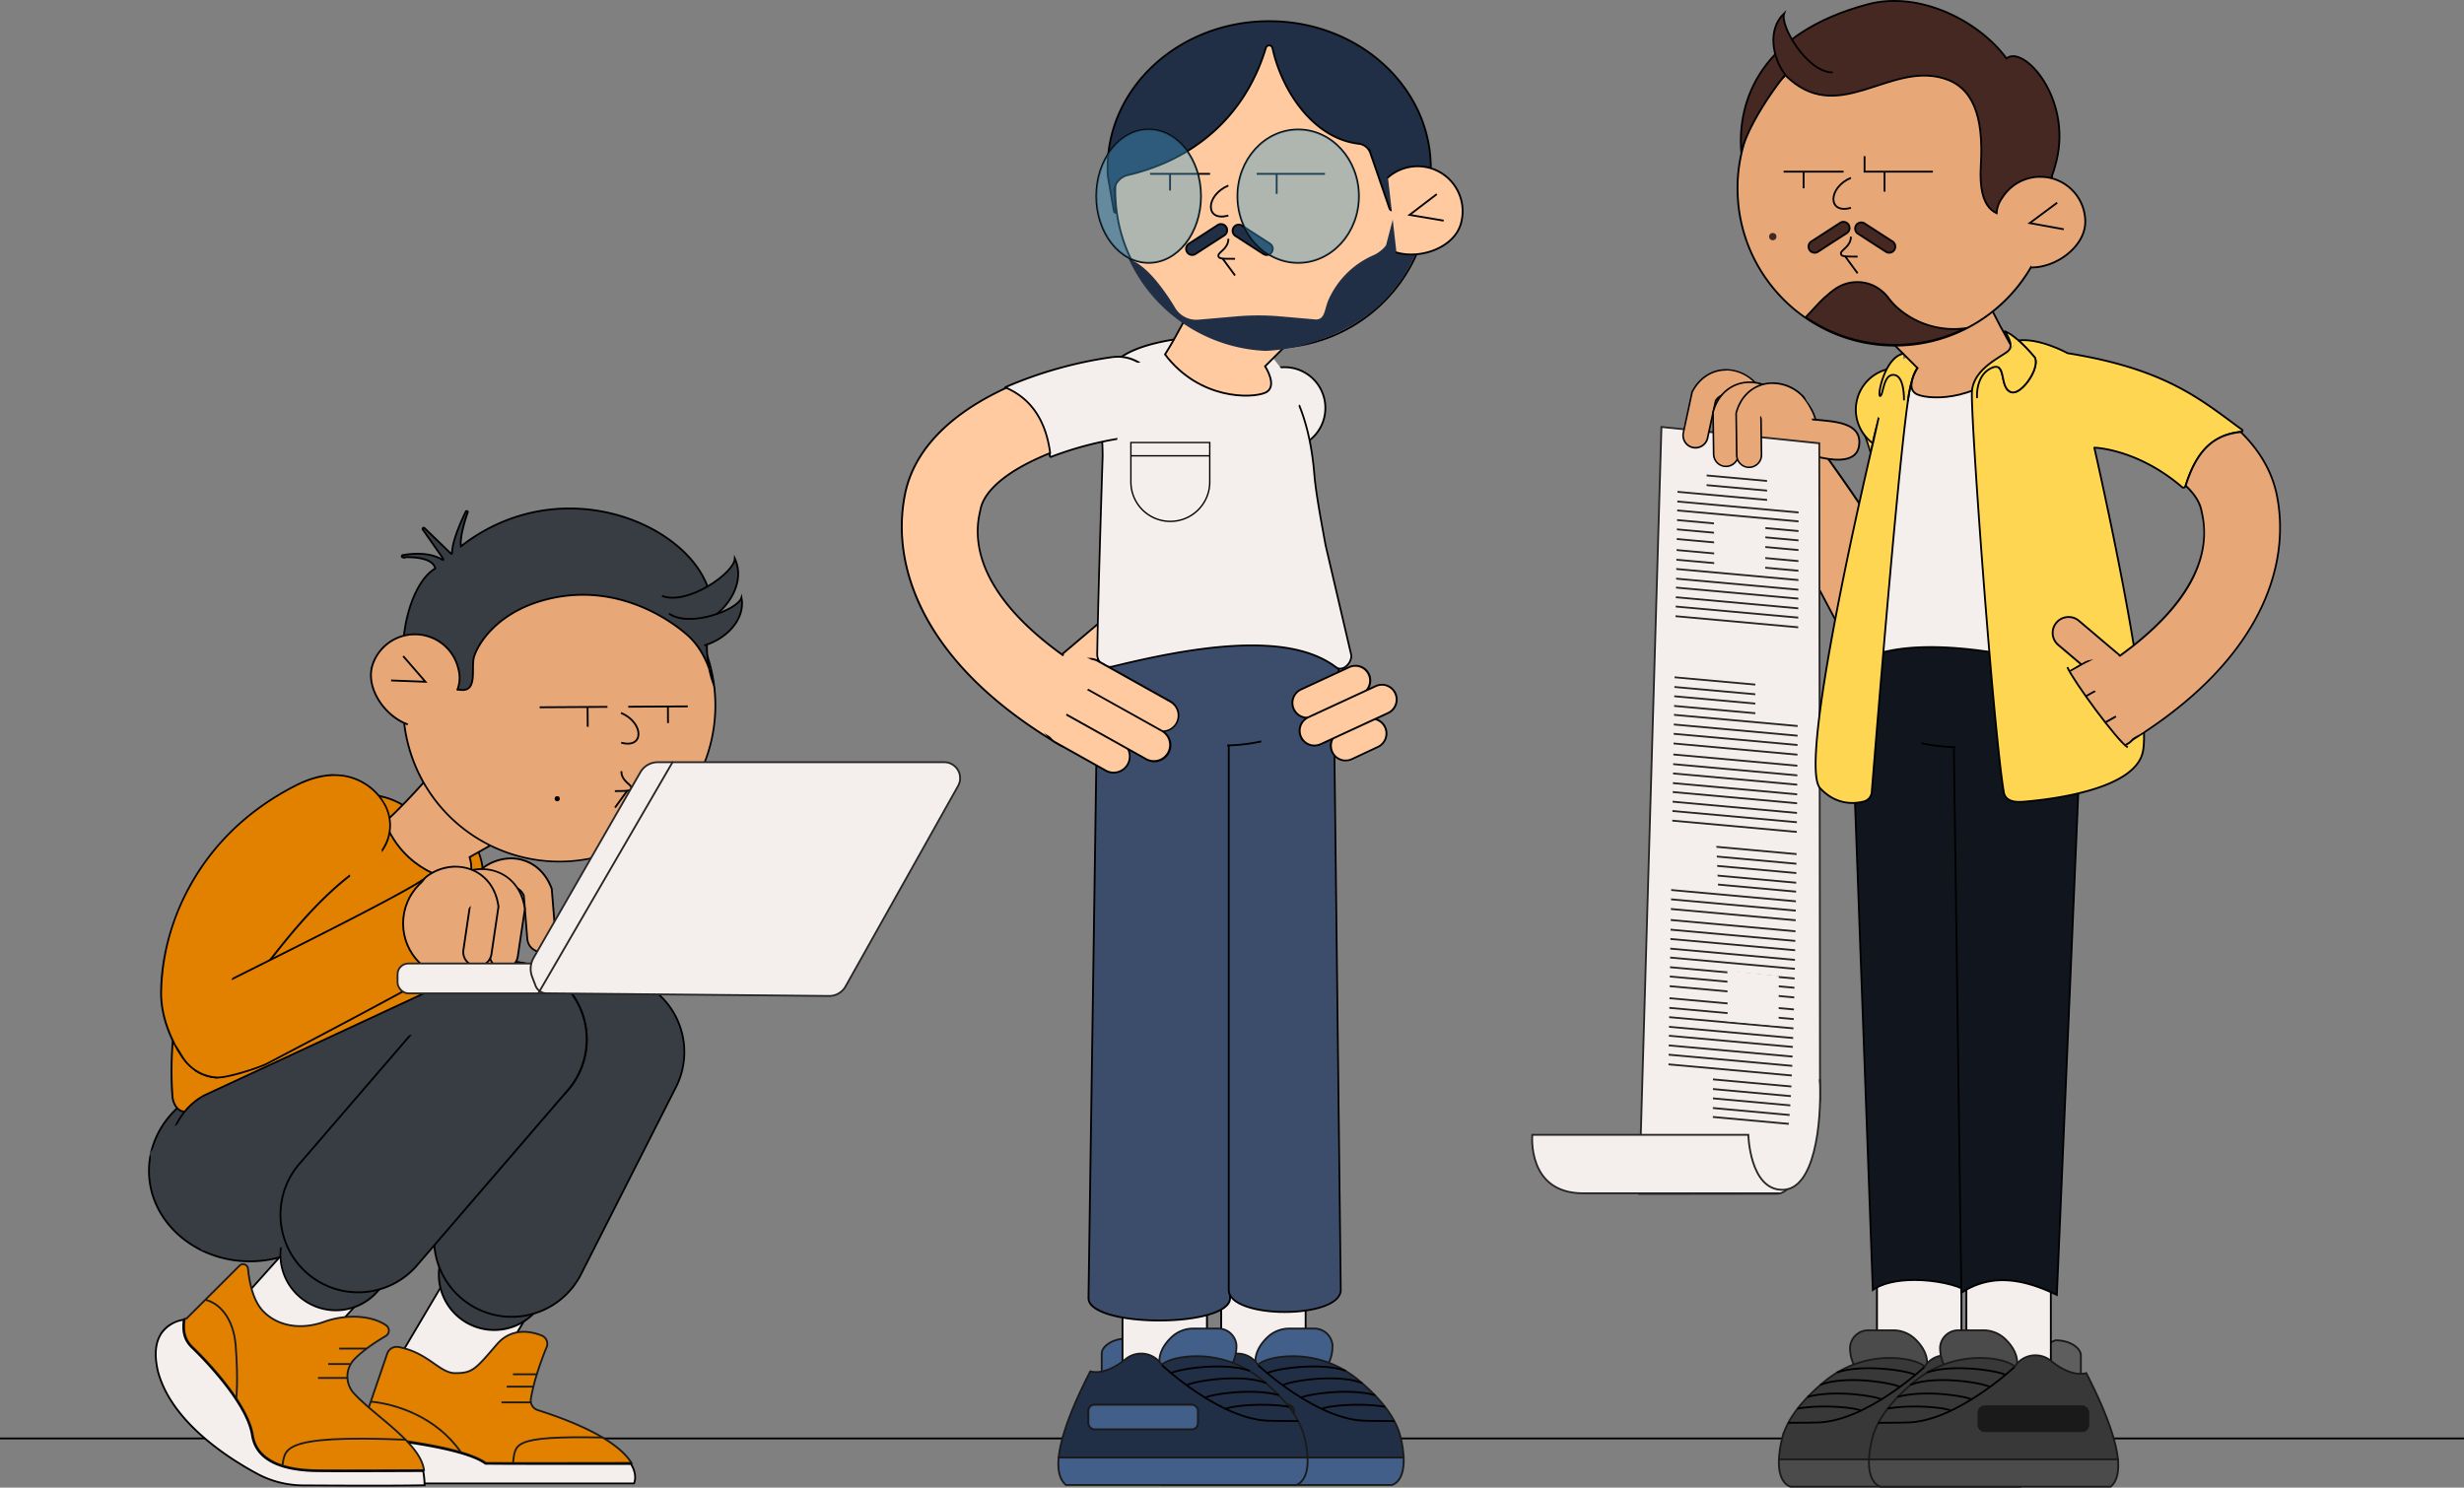 <svg id="Calque_1" data-name="Calque 1" xmlns="http://www.w3.org/2000/svg" viewBox="0 0 1116.36 674.1"><rect x="0" y="0" width="1116.36" height="674.1" fill="#808080" stroke="none"/><defs><style>.cls-1,.cls-26,.cls-28,.cls-29,.cls-9{fill:none;}.cls-1,.cls-13,.cls-14,.cls-16,.cls-22,.cls-24,.cls-25,.cls-26,.cls-27,.cls-32,.cls-35,.cls-36,.cls-39,.cls-4,.cls-6{stroke:#000;}.cls-1,.cls-10,.cls-11,.cls-12,.cls-14,.cls-15,.cls-18,.cls-19,.cls-20,.cls-22,.cls-24,.cls-25,.cls-27,.cls-28,.cls-29,.cls-30,.cls-32,.cls-34,.cls-35,.cls-36,.cls-39,.cls-4,.cls-6,.cls-8,.cls-9{stroke-miterlimit:10;}.cls-1,.cls-10,.cls-11,.cls-12,.cls-15,.cls-16,.cls-18,.cls-19,.cls-20,.cls-22,.cls-24,.cls-25,.cls-26,.cls-27,.cls-28,.cls-29,.cls-30,.cls-32,.cls-34,.cls-36,.cls-39,.cls-4,.cls-6,.cls-8,.cls-9{stroke-width:0.83px;}.cls-2,.cls-6{fill:#383d44;}.cls-3,.cls-8{fill:#e28100;}.cls-14,.cls-24,.cls-4,.cls-5{fill:#e8a777;}.cls-11,.cls-35,.cls-7{fill:#f4eeed;}.cls-10,.cls-15,.cls-18,.cls-19,.cls-20,.cls-30,.cls-34,.cls-8,.cls-9{stroke:#1a1a1a;}.cls-10{fill:#0b57c1;}.cls-11,.cls-12,.cls-29{stroke:#262626;}.cls-11,.cls-12,.cls-13,.cls-16,.cls-24,.cls-25,.cls-26,.cls-29,.cls-39{stroke-linecap:round;}.cls-12{fill:#e5e8da;}.cls-13,.cls-16,.cls-21{fill:#ffd652;}.cls-13,.cls-16,.cls-26{stroke-linejoin:round;}.cls-13,.cls-14{stroke-width:0.73px;}.cls-15{fill:#5e5e5e;}.cls-17{fill:#11161e;}.cls-18{fill:#4b4b4b;}.cls-19{fill:#383838;}.cls-20{fill:#1a1a1a;}.cls-22,.cls-23,.cls-25{fill:#442821;}.cls-27,.cls-31,.cls-39{fill:#ffca9f;}.cls-28{stroke:#020202;}.cls-30{fill:#425f89;}.cls-32,.cls-33{fill:#3c4d6b;}.cls-34,.cls-36,.cls-37{fill:#212f46;}.cls-35{stroke-width:0.62px;}.cls-38{fill:#429ac6;opacity:0.42;}</style></defs><line class="cls-1" y1="651.82" x2="1116.36" y2="651.82"/><ellipse class="cls-2" cx="113.23" cy="530.58" rx="45.74" ry="40.99"/><path d="M515.05,695.61c25,0,45.33,18.2,45.33,40.57s-20.33,40.58-45.33,40.58-45.32-18.2-45.32-40.58,20.33-40.57,45.32-40.57m0-.83c-25.49,0-46.15,18.53-46.15,41.4s20.66,41.41,46.15,41.41,46.16-18.54,46.16-41.41-20.67-41.4-46.16-41.4Z" transform="translate(-401.82 -205.6)"/><path class="cls-3" d="M485.48,709.31c-3.11,0-5-3.19-5.48-6.36-.06-.55-5.78-57.2,26.18-101.83,14.94-20.87,39.73-35.44,60.28-35.44,7.61,0,14.24,2,19.7,5.93l.05,0,15,5.2c.41.11.79.2,1.16.31a25.53,25.53,0,0,1,17.83,28.56L606.6,670.44,486.5,709.2A4.83,4.83,0,0,1,485.48,709.31Z" transform="translate(-401.82 -205.6)"/><path d="M566.46,565.26v.83c7.53,0,14.07,2,19.46,5.86l.1.07.11,0,15,5.19h.08c.37.09.74.18,1.1.29a25.1,25.1,0,0,1,17.54,28.06l-13.56,64.5L486.41,708.8a4.86,4.86,0,0,1-.92.09c-2.87,0-4.62-3-5.08-6a162.86,162.86,0,0,1,1-33.9c2.28-18,8.49-44.42,25.13-67.67a93.45,93.45,0,0,1,27.6-25.17c10.94-6.51,22.43-10.1,32.35-10.1v-.83m0,0c-21.08,0-46.12,15.37-60.62,35.62C473.42,646.16,479.59,703,479.59,703c.56,3.67,2.71,6.7,5.9,6.7a5.82,5.82,0,0,0,1.14-.12L607,670.76l13.67-65c2-12.83-5.65-25.45-18.13-29-.38-.11-.75-.21-1.14-.3l-15-5.19a33.54,33.54,0,0,0-19.95-6Z" transform="translate(-401.82 -205.6)"/><path class="cls-4" d="M640.05,579.68,614.59,594s3.09,9.73-2.94,10.48-26.78-4.45-35.41-26.32c13.48-12.29,27.4-29.52,27.4-29.52Z" transform="translate(-401.82 -205.6)"/><path class="cls-5" d="M655.29,596.06A70.92,70.92,0,0,1,643.05,595c-1-.18-2.08-.39-3.13-.62a70.78,70.78,0,0,1-54.07-55.3,69.48,69.48,0,0,1-1.34-14.47c0-.79,0-1.57.06-2.36,0-1,.11-2,.2-3,.12-1.35.28-2.73.49-4.11.06-.48.14-1,.22-1.45.23-1.29.46-2.49.72-3.67.18-.78.37-1.57.57-2.34a71.61,71.61,0,0,1,2.35-7.44q1.49-3.93,2.83-7.56c9.85-26.61,15.28-41.27,43-41.27,9.09,0,20.74,1.61,35.63,4.92a70.67,70.67,0,0,1,54,82.86c-.09.51-.2,1-.31,1.52-.38,1.7-.84,3.47-1.38,5.26-.4,1.32-.8,2.51-1.2,3.62a70.5,70.5,0,0,1-8.86,16.85c-.36.51-.73,1-1.11,1.52A71.73,71.73,0,0,1,688.4,587.8a70.43,70.43,0,0,1-33.11,8.26Z" transform="translate(-401.82 -205.6)"/><path d="M634.94,451.81c9.06,0,20.68,1.6,35.54,4.91a70.26,70.26,0,0,1,53.68,82.38c-.09.5-.2,1-.31,1.5-.37,1.69-.83,3.45-1.37,5.22-.4,1.32-.79,2.5-1.19,3.61a69.55,69.55,0,0,1-8.82,16.75c-.31.45-.65.93-1.09,1.51a71.13,71.13,0,0,1-23.18,19.74,70.25,70.25,0,0,1-32.91,8.22,71.11,71.11,0,0,1-12.17-1.06c-1-.18-2.08-.39-3.14-.63a70.32,70.32,0,0,1-53.72-55,68.54,68.54,0,0,1-1.34-14.37c0-.72,0-1.49.07-2.35,0-1,.11-2.06.2-3,.11-1.35.28-2.72.48-4.1.06-.47.14-.95.22-1.44.23-1.28.46-2.47.72-3.64.16-.7.34-1.47.56-2.33a71.43,71.43,0,0,1,2.34-7.39q1.49-3.93,2.83-7.57c9.79-26.43,15.18-41,42.6-41m0-.83c-30.55,0-34.35,17.76-46.2,49.09a72.62,72.62,0,0,0-2.38,7.49c-.19.77-.39,1.56-.56,2.35-.28,1.23-.51,2.45-.73,3.68h0c-.08.49-.16,1-.22,1.46-.21,1.38-.37,2.76-.49,4.14-.09,1-.16,2-.2,3,0,.8-.06,1.59-.07,2.38a69.69,69.69,0,0,0,1.35,14.55,71.13,71.13,0,0,0,54.36,55.61h0c1,.24,2.1.44,3.15.63a71.6,71.6,0,0,0,12.31,1.07,71,71,0,0,0,33.3-8.32,71.44,71.44,0,0,0,23.45-20c.38-.51.76-1,1.12-1.53a70.76,70.76,0,0,0,8.91-16.95c.44-1.2.83-2.41,1.21-3.64.52-1.74,1-3.5,1.38-5.29.12-.51.22-1,.32-1.53a71.1,71.1,0,0,0-54.32-83.34c-14.95-3.33-26.54-4.93-35.72-4.93Z" transform="translate(-401.82 -205.6)"/><circle cx="252.46" cy="361.93" r="1.17"/><path class="cls-6" d="M584.49,502.92c-.65-15.82,5.46-34.49,14.53-39.7-1.28-6.09-14.77-5.07-14.77-5.07a.5.5,0,0,1,.22-1s10.19-2.24,17.26,1.8c1.7,1,.72-.44.47-.79l-8.84-12.63a.51.51,0,0,1,.77-.66l11.66,11.27c.31.3.82.95.86-.32.23-6.53,6.13-18.23,6.13-18.23a.51.51,0,0,1,1,0S610,448,610.63,453.17c52.27-40.6,122-1,112.76,34.76-3.66,14.18,1.56,27.24,1.56,27.24s-2.18-13.23-11.36-21.49c-8.83-7.94-33.67-24.71-65.12-16.2-21.68,5.87-30.15,20-31.89,25.79s3.26,20-11.6,13.22c-1.47,5.61-10.34,4.68-20,1.17S584.49,502.92,584.49,502.92Z" transform="translate(-401.82 -205.6)"/><path class="cls-4" d="M586.56,533.87a22.86,22.86,0,0,1-4.31-2.1,27.28,27.28,0,0,1-3.76-2.84c-6.43-5.8-10.46-14.82-7.74-22.46a20.19,20.19,0,0,1,20.47-13.37,19.8,19.8,0,0,1,5.35,1.12l.58.21a20.18,20.18,0,0,1,12.39,14.47,14.83,14.83,0,0,1-.62,9.55" transform="translate(-401.82 -205.6)"/><polyline class="cls-1" points="182.67 297.32 192.75 308.94 177.2 308.35"/><path class="cls-6" d="M722.82,486.54c9.09-5.36,16.83-17.19,11.94-27.82-.22,6.5-21.42,21.37-33,16.92" transform="translate(-401.82 -205.6)"/><path class="cls-6" d="M720.9,498.07c9.21-2.62,18.75-11.22,16.9-21.69-1.69,5.66-23.74,13.83-32.89,7.24" transform="translate(-401.82 -205.6)"/><path class="cls-1" d="M683.18,528.65c10.51,4.43,10.59,16.41.09,13.48" transform="translate(-401.82 -205.6)"/><line class="cls-1" x1="311.59" y1="320.09" x2="284.64" y2="320.26"/><line class="cls-1" x1="302.65" y1="327.64" x2="302.61" y2="320.15"/><line class="cls-1" x1="275.21" y1="320.31" x2="244.51" y2="320.5"/><line class="cls-1" x1="266.28" y1="329.35" x2="266.22" y2="320.37"/><path class="cls-1" d="M683.34,555.08c0,4.49,4.53,6,4.54,7.46s-1.49,1.51-7.48,1.54" transform="translate(-401.82 -205.6)"/><line class="cls-1" x1="284.09" y1="358.45" x2="278.63" y2="365.97"/><path class="cls-7" d="M601.15,849.08a20.13,20.13,0,0,1-17.31-30.37l30-50.69a20.12,20.12,0,1,1,34.65,20.48l-30,50.69a20.18,20.18,0,0,1-15.6,9.81A16.88,16.88,0,0,1,601.15,849.08Z" transform="translate(-401.82 -205.6)"/><path d="M631.15,757.71v.83a19.71,19.71,0,0,1,17,29.75l-30,50.69a19.75,19.75,0,0,1-15.27,9.61c-.57,0-1.15.08-1.71.08a19.71,19.71,0,0,1-16.95-29.75l30-50.69a19.83,19.83,0,0,1,17-9.69v-.83m0,0a20.54,20.54,0,0,0-17.7,10.09l-30,50.7a20.56,20.56,0,0,0,17.67,31c.59,0,1.19,0,1.78-.08a20.53,20.53,0,0,0,15.92-10l30-50.69a20.56,20.56,0,0,0-17.67-31Z" transform="translate(-401.82 -205.6)"/><path class="cls-2" d="M625.67,808.3a25.1,25.1,0,0,1-20.32-39.74L648,709.15a25.09,25.09,0,0,1,35-5.75c11,7.92-8.84,58.56-17.39,70.46l-19.49,23.95a25.2,25.2,0,0,1-20.42,10.49Z" transform="translate(-401.82 -205.6)"/><path d="M668.41,698.28v.83a24.52,24.52,0,0,1,14.37,4.63c4.54,3.26,4,15.43-1.58,33.39-4.8,15.53-12,31-15.89,36.47l-19.49,23.95,0,0v0a24.8,24.8,0,0,1-20.12,10.29,24.68,24.68,0,0,1-20-39.08l42.64-59.4a24.75,24.75,0,0,1,20.08-10.29v-.83m0,0a25.48,25.48,0,0,0-20.75,10.63L605,768.32a25.52,25.52,0,0,0,20.66,40.39h.05a25.44,25.44,0,0,0,20.74-10.64l19.51-24c8.22-11.44,28.74-62.82,17.29-71a25.32,25.32,0,0,0-14.85-4.78Z" transform="translate(-401.82 -205.6)"/><path class="cls-2" d="M633.63,802.31A34.84,34.84,0,0,1,618,798.65a35.26,35.26,0,0,1-15.93-47.17l5.36-8.4-57.35,19.64A35.2,35.2,0,1,1,526,696.6l138.13-47.31a34.86,34.86,0,0,1,9.65-2c.26,0,.5,0,.74,0,.75-.05,1.51-.07,2.25-.07a34.81,34.81,0,0,1,15.59,3.66,35.24,35.24,0,0,1,15.93,47.16l-43,84.77a35.3,35.3,0,0,1-25.93,19.14A34.45,34.45,0,0,1,633.63,802.31Z" transform="translate(-401.82 -205.6)"/><path d="M676.72,647.53h0a34.45,34.45,0,0,1,15.41,3.62,34.83,34.83,0,0,1,15.74,46.6l-43,84.78a34.93,34.93,0,0,1-31.21,19.37,34.79,34.79,0,0,1-31.16-50.2l4.71-7.39,1.27-2-2.24.77L550,762.34a34.71,34.71,0,0,1-31.6-4A34.77,34.77,0,0,1,526.08,697l138.15-47.32a34.34,34.34,0,0,1,9.57-2c.23,0,.46,0,.7,0,.74-.05,1.48-.07,2.22-.07m0-.83c-.76,0-1.52,0-2.27.07q-.37,0-.75.06A34.77,34.77,0,0,0,664,648.9L525.81,696.21a35.62,35.62,0,1,0,24.44,66.91l56.23-19.26-4.74,7.44a35.64,35.64,0,0,0,31.89,51.43,35.22,35.22,0,0,0,5.72-.47,35.58,35.58,0,0,0,26.23-19.36l43-84.77a35.63,35.63,0,0,0-31.89-51.43Z" transform="translate(-401.82 -205.6)"/><path class="cls-7" d="M527.38,826.82a20.5,20.5,0,0,1-2.22-.12,20.14,20.14,0,0,1-12.76-33.45l39.3-43.84a20.13,20.13,0,1,1,30,26.87l-39.31,43.84A20.12,20.12,0,0,1,527.38,826.82Z" transform="translate(-401.82 -205.6)"/><path d="M566.7,742.3v.83A19.71,19.71,0,0,1,581.37,776l-39.31,43.85a19.74,19.74,0,0,1-16.86,6.43,19.71,19.71,0,0,1-12.49-32.75L552,749.68a19.78,19.78,0,0,1,14.69-6.55v-.83m0,0a20.49,20.49,0,0,0-15.31,6.83L512.09,793a20.54,20.54,0,0,0,13,34.13,21.58,21.58,0,0,0,2.27.12,20.47,20.47,0,0,0,15.3-6.83L582,776.55A20.54,20.54,0,0,0,566.7,742.3Z" transform="translate(-401.82 -205.6)"/><path class="cls-2" d="M553.94,799.35a25.71,25.71,0,0,1-2.77-.15,25.1,25.1,0,0,1-15.91-41.7l48.82-54.45a25.09,25.09,0,1,1,37.37,33.5L572.64,791A25.14,25.14,0,0,1,553.94,799.35Z" transform="translate(-401.82 -205.6)"/><path d="M602.78,694.29v.83a24.68,24.68,0,0,1,18.36,41.16l-48.81,54.45a24.68,24.68,0,0,1-36.76-33l48.82-54.45a24.69,24.69,0,0,1,18.38-8.21v-.83m0,0a25.45,25.45,0,0,0-19,8.48L535,757.23a25.51,25.51,0,0,0,16.18,42.38,23.94,23.94,0,0,0,2.81.16,25.47,25.47,0,0,0,19-8.49l48.81-54.45a25.51,25.51,0,0,0-19-42.54Z" transform="translate(-401.82 -205.6)"/><path class="cls-2" d="M513.3,771.85a35.47,35.47,0,0,1-15.78-3.72,35,35,0,0,1-15.36-15,42.64,42.64,0,0,1-3.7-28.65c2.23-10.25,7.91-18.25,16-22.53l121.46-56.41a35.19,35.19,0,0,1,47.61,14.62,35.2,35.2,0,0,1-14.63,47.58l-119.13,60A35.42,35.42,0,0,1,513.3,771.85Z" transform="translate(-401.82 -205.6)"/><path d="M632.38,641v.83h0a34.79,34.79,0,0,1,16.33,65.53l-119.16,60a34.72,34.72,0,0,1-16.25,4.06,35.17,35.17,0,0,1-15.59-3.68,34.58,34.58,0,0,1-15.18-14.83,42.33,42.33,0,0,1-3.67-28.38c2.21-10.12,7.81-18,15.74-22.23l121.53-56.43a34.84,34.84,0,0,1,16.25-4.06V641m0,0a35.51,35.51,0,0,0-16.64,4.15L494.25,701.57c-17.38,9.21-21.66,34.36-12.46,51.75a35.6,35.6,0,0,0,48.15,14.8l119.15-60A35.62,35.62,0,0,0,632.38,641Z" transform="translate(-401.82 -205.6)"/><polygon class="cls-2" points="98.93 498.73 74.79 512.77 67.88 522.71 76.75 552.11 91.73 566.67 114.07 568.52 126.62 565.52 136.79 561.2 137.77 536.04 126.62 512.19 98.93 498.73"/><path class="cls-2" d="M564,791.21a35.89,35.89,0,0,1-3.88-.21,35.21,35.21,0,0,1-22.32-58.48l68.37-79.4a35.2,35.2,0,0,1,52.42,47l-68.37,79.4A35.25,35.25,0,0,1,564,791.21Z" transform="translate(-401.82 -205.6)"/><path d="M632.43,641v.83h0a34.78,34.78,0,0,1,25.88,58L590,779.23a34.78,34.78,0,1,1-51.79-46.45l68.35-79.38a34.84,34.84,0,0,1,25.91-11.57V641m0,0a35.51,35.51,0,0,0-26.53,11.85l-68.36,79.39a35.61,35.61,0,0,0,22.57,59.17,34.56,34.56,0,0,0,3.94.22,35.55,35.55,0,0,0,26.53-11.84l68.36-79.4A35.62,35.62,0,0,0,632.43,641Z" transform="translate(-401.82 -205.6)"/><polygon class="cls-2" points="163.78 472.56 202.44 445.31 230.36 443.53 196.42 467.3 163.78 472.56"/><path class="cls-8" d="M687.92,868.52c-17.92,0-51.4.11-66,0C612,861.31,580,857.56,563.06,856h0a4.2,4.2,0,0,0,2.38-2.5L577.25,819a4.56,4.56,0,0,1,5.15-3c13.53,2.55,18.5,11.83,25.64,11.83,7.81,0,9.11-1.63,18.86-13,6.68-7.8,15.52-6,20.41-4a4,4,0,0,1,2.19,5.18c-2.07,5-5.76,14.84-7.17,23.56a4.54,4.54,0,0,0,3.08,5C673.26,853.44,684,862.18,687.92,868.52Z" transform="translate(-401.82 -205.6)"/><path class="cls-7" d="M559.49,877.77a5.25,5.25,0,0,1-4.93-7l4-11.22a5.46,5.46,0,0,1,3.1-3.26c18.3,1.69,50.32,5.56,60,12.52l.11.08h.13c6,.06,15.93.1,29.56.1,12.52,0,25.71,0,35.14,0h1.08c2.85,4.76,1.74,8,1.37,8.83Z" transform="translate(-401.82 -205.6)"/><path d="M561.74,856.71c18.28,1.69,50.12,5.55,59.69,12.44l.21.15h.27c6,.07,15.92.1,29.55.1,12.51,0,25.59,0,35.14,0h.85c2.39,4.11,1.72,7,1.33,8H559.49a4.82,4.82,0,0,1-4.53-6.44l4-11.23a5.07,5.07,0,0,1,2.77-3m-.12-.85a5.9,5.9,0,0,0-3.43,3.55l-4,11.22a5.65,5.65,0,0,0,5.32,7.55H689.31s2.23-3.8-1.39-9.66c-9.49,0-23.35.05-36.46.05-11.64,0-22.68,0-29.54-.1-9.95-7.16-43.39-11.05-60.3-12.61Z" transform="translate(-401.82 -205.6)"/><path class="cls-9" d="M569.82,840.74c10.94,1,29.59,6.65,40.86,23" transform="translate(-401.82 -205.6)"/><path class="cls-9" d="M634.23,868.57c1.27-8.49-1.27-12.42,40.61-11.57" transform="translate(-401.82 -205.6)"/><line class="cls-9" x1="232.41" y1="622.75" x2="243.2" y2="622.75"/><line class="cls-9" x1="229.57" y1="628.36" x2="241.86" y2="628.36"/><line class="cls-9" x1="227.22" y1="635.49" x2="240.75" y2="635.49"/><path class="cls-7" d="M519.2,663.29a2.32,2.32,0,0,1-.48,0l.11-.18A3.11,3.11,0,0,1,519.2,663.29Z" transform="translate(-401.82 -205.6)"/><path d="M518.83,663.07l-.11.18a1.63,1.63,0,0,0,.39,0h.09a3.11,3.11,0,0,0-.37-.22Z" transform="translate(-401.82 -205.6)"/><path class="cls-3" d="M500,693.85a19.63,19.63,0,0,1-9.79-3.37c-.61-.59-1.19-1.08-1.73-1.54a19.29,19.29,0,0,1-3.86-4.19c-4.72-6.7-9.76-17.83-9.76-29a102.27,102.27,0,0,1,12.75-48.11c10.65-19.62,26.76-35.07,47.88-45.93,6.35-3.26,12.42-4.92,18-4.92a25.8,25.8,0,0,1,22.37,12.82A19.59,19.59,0,0,1,569,596.43c-18.47,10.92-35.5,32.43-42.77,41.62l-.85,1.07c-4,5-8.71,12.49-8.89,20-.07,2.85.83,3.92,1.63,4.31l-17.94,30.39Z" transform="translate(-401.82 -205.6)"/><path d="M553.51,557.22h0a25.56,25.56,0,0,1,22,12.61,19.17,19.17,0,0,1-6.75,26.24c-18.53,11-35.59,32.52-42.88,41.73l-.84,1.06c-4,5-8.8,12.62-9,20.29v.06c-.06,2.6.69,3.83,1.48,4.41l-17.6,29.81a19.2,19.2,0,0,1-9.47-3.25c-.65-.62-1.21-1.1-1.74-1.56a18.54,18.54,0,0,1-3.8-4.11c-4.68-6.65-9.68-17.69-9.68-28.75a101.88,101.88,0,0,1,12.69-47.91c10.62-19.54,26.67-34.94,47.71-45.76,6.29-3.23,12.3-4.87,17.86-4.87m0-.83c-5.28,0-11.36,1.43-18.24,5-47,24.17-60.86,67.3-60.85,94.41,0,11.41,5.12,22.54,9.83,29.23,2.23,3.17,3.46,3.7,5.69,5.84a20.06,20.06,0,0,0,10,3.43l.45,0,18.32-31c-.7-.14-1.9-.83-1.83-4,.05-1.69.11-8.92,8.81-19.85,6.39-8.06,24.31-31.25,43.5-42.59a20,20,0,0,0,7-27.38,26.1,26.1,0,0,0-22.73-13Z" transform="translate(-401.82 -205.6)"/><path class="cls-3" d="M500.42,693.87l-.45,0a19.63,19.63,0,0,1-9.79-3.37,19.38,19.38,0,0,1-5-4.81,18.69,18.69,0,0,1-1.77-3,19.73,19.73,0,0,1,6.26-24.63c.93-.66,11.17-5.79,24.14-12.28l12-6c26.47-13.26,58-29.24,67-35.16a19.78,19.78,0,1,1,21.85,33c-13,8.58-65.38,36.1-85.11,46.46l-6.47,3.4c-4,2.13-17.81,6.45-22.42,6.45Z" transform="translate(-401.82 -205.6)"/><path d="M603.75,600.88v.83a19.37,19.37,0,0,1,10.71,35.52c-12.94,8.56-65.33,36.07-85.06,46.42l-6.48,3.42c-4,2.11-17.67,6.39-22.23,6.39h-.24l-.45,0a19.37,19.37,0,0,1-14.44-8,18.42,18.42,0,0,1-1.74-2.92A19.33,19.33,0,0,1,490,658.39c.9-.64,11.15-5.77,24.13-12.26l12-6c26.48-13.26,58-29.25,67-35.19a19.38,19.38,0,0,1,10.68-3.22v-.83m0,0a20.11,20.11,0,0,0-11.13,3.36c-9,5.94-40.93,22.12-66.92,35.14-19.11,9.58-35,17.47-36.23,18.34A20.19,20.19,0,0,0,500,694.26l.45,0h.29c4.69,0,18.53-4.33,22.61-6.49,9.82-5.2,76.7-40,91.62-49.88a20.2,20.2,0,0,0-11.17-37Z" transform="translate(-401.82 -205.6)"/><circle class="cls-4" cx="207.69" cy="418.47" r="25.06"/><path class="cls-5" d="M647.11,637a6.46,6.46,0,0,1-6.39-5.91l-1.58-19.61,0-.08a6.52,6.52,0,0,0-4.81-3.88,6.9,6.9,0,0,0-1-.08,8.51,8.51,0,0,0-6.34,3.12,6.43,6.43,0,0,1-9.79-8.33,21.55,21.55,0,0,1,16.14-7.64,19.27,19.27,0,0,1,3,.24c6.76,1.09,12.26,5.69,15.08,12.62l.37.91L653.53,630a6.47,6.47,0,0,1-4.95,6.78,7.65,7.65,0,0,1-.94.15Z" transform="translate(-401.82 -205.6)"/><path d="M633.28,595h0a18.52,18.52,0,0,1,3,.23c6.61,1.06,12,5.57,14.76,12.36l.35.86,1.74,21.63a6,6,0,0,1-4.63,6.34,6.29,6.29,0,0,1-.87.13l-.5,0a6,6,0,0,1-6-5.52l-1.57-19.54,0-.16-.07-.14a6.9,6.9,0,0,0-5.12-4.11,6.38,6.38,0,0,0-1.08-.09,9,9,0,0,0-6.66,3.27,6,6,0,1,1-9.15-7.79A21.11,21.11,0,0,1,633.28,595m0-.84a21.86,21.86,0,0,0-16.45,7.79,6.84,6.84,0,1,0,10.42,8.87,8.17,8.17,0,0,1,6-3,6,6,0,0,1,1,.08,6.12,6.12,0,0,1,4.51,3.66l1.57,19.53a6.85,6.85,0,0,0,6.81,6.29l.56,0a6.52,6.52,0,0,0,1-.16,6.83,6.83,0,0,0,5.27-7.21l-1.76-21.75-.39-1c-2.88-7.07-8.49-11.76-15.4-12.87a20.51,20.51,0,0,0-3.12-.25Z" transform="translate(-401.82 -205.6)"/><path class="cls-5" d="M630.1,644.53a6,6,0,0,1-1-.07,6.4,6.4,0,0,1-5.41-7.29l2.87-19.47,0-.08a6.52,6.52,0,0,0-3.81-4.87,7,7,0,0,0-2.6-.49,8.86,8.86,0,0,0-5.25,1.8,6.43,6.43,0,1,1-7.66-10.32,21.8,21.8,0,0,1,12.91-4.32,19.67,19.67,0,0,1,7.44,1.43c6.35,2.58,10.67,8.3,11.85,15.69l.16,1L636.45,639A6.46,6.46,0,0,1,630.1,644.53Z" transform="translate(-401.82 -205.6)"/><path d="M620.18,599v.83a19.08,19.08,0,0,1,7.29,1.41c6.2,2.52,10.43,8.12,11.59,15.37l.15.91L636,639a6.05,6.05,0,0,1-5.94,5.14,6.8,6.8,0,0,1-.89-.07,6,6,0,0,1-5.06-6.82L627,617.84l0-.16,0-.16a6.91,6.91,0,0,0-4.06-5.15,7.21,7.21,0,0,0-2.76-.52,9.31,9.31,0,0,0-5.5,1.87,6,6,0,0,1-9.53-5.7,6,6,0,0,1,2.36-3.95,21.49,21.49,0,0,1,12.67-4.24V599m0,0A22.16,22.16,0,0,0,607,603.41a6.84,6.84,0,1,0,8.15,11,8.54,8.54,0,0,1,5-1.71,6.38,6.38,0,0,1,2.44.46,6.09,6.09,0,0,1,3.57,4.58l-2.86,19.39a6.83,6.83,0,0,0,5.76,7.76,7,7,0,0,0,1,.08,6.84,6.84,0,0,0,6.76-5.84l3.19-21.6-.17-1c-1.21-7.53-5.62-13.37-12.1-16a20,20,0,0,0-7.6-1.47Z" transform="translate(-401.82 -205.6)"/><path class="cls-5" d="M618.14,643.44a6.08,6.08,0,0,1-.95-.07,6.44,6.44,0,0,1-5.42-7.3l2.88-19.46,0-.08a6.5,6.5,0,0,0-3.81-4.87,7,7,0,0,0-2.6-.49A9,9,0,0,0,603,613a6.42,6.42,0,0,1-7.66-10.31,21.86,21.86,0,0,1,12.92-4.33,19.67,19.67,0,0,1,7.44,1.44c6.34,2.58,10.66,8.3,11.85,15.69l.16,1L624.49,638A6.47,6.47,0,0,1,618.14,643.44Z" transform="translate(-401.82 -205.6)"/><path d="M608.22,597.91v.83a19.25,19.25,0,0,1,7.28,1.4c6.21,2.53,10.44,8.13,11.6,15.37l.15.92-3.18,21.46a6,6,0,0,1-5.93,5.13,6.65,6.65,0,0,1-.89-.06,6,6,0,0,1-5.06-6.83l2.86-19.38,0-.16,0-.16a6.92,6.92,0,0,0-4.07-5.15,7.12,7.12,0,0,0-2.75-.52,9.29,9.29,0,0,0-5.5,1.87,6,6,0,0,1-7.17-9.65,21.46,21.46,0,0,1,12.67-4.24v-.83m0,0a22.16,22.16,0,0,0-13.16,4.41,6.84,6.84,0,1,0,8.15,11,8.54,8.54,0,0,1,5-1.71,6.65,6.65,0,0,1,2.44.45,6.15,6.15,0,0,1,3.57,4.59L611.36,636a6.84,6.84,0,0,0,5.77,7.77,7,7,0,0,0,1,.07A6.85,6.85,0,0,0,624.9,638l3.19-21.59-.17-1c-1.21-7.53-5.62-13.37-12.1-16a20.22,20.22,0,0,0-7.6-1.46Z" transform="translate(-401.82 -205.6)"/><path class="cls-8" d="M593.92,871.78c-11.41.05-45.63.22-50.74,0-6.14-.27-24.56-1.39-26.79-15.9s-22.05-34.9-27.08-39.64c-4-3.77-4.46-7.71-3.79-13.08l.82-.08,24-23.94a2.26,2.26,0,0,1,3.85,1.39c.52,5.5,2.08,14.2,6.77,19.14,6.46,6.79,16.87,8.72,27.43,5a40,40,0,0,1,14.8-2.4c6.83.27,11.09,2.18,13.59,3.92a2.88,2.88,0,0,1-.22,4.84c-3.7,2.17-9.75,6-14,10.3a11.33,11.33,0,0,0-.29,15.78C572,847.59,592.37,859.62,593.92,871.78Z" transform="translate(-401.82 -205.6)"/><path class="cls-7" d="M569.83,878.81c-11.07,0-22.83-.06-30.75-.1a44.58,44.58,0,0,1-20.86-5.32c-14.13-7.66-38.74-23.83-44.78-46.13-1.81-7.49-1.29-13.4,1.56-17.58a15.23,15.23,0,0,1,10.05-6c-.57,5.12,0,9.09,4,12.89.24.23,24.45,23.22,27,39.4,1.54,10.05,10.69,15.52,27.18,16.25,1.8.09,7.42.13,16.71.13,11.29,0,25.16-.06,32.61-.09h1.09a41.6,41.6,0,0,1,.63,6.45C589,878.76,580.83,878.81,569.83,878.81Z" transform="translate(-401.82 -205.6)"/><path d="M484.58,804.14c-.49,5,.16,8.91,4.16,12.68.25.23,24.35,23.13,26.83,39.16,1.58,10.28,10.86,15.87,27.57,16.61,1.81.08,7.44.12,16.75.12,11.26,0,25.11-.06,32.55-.09h.78a40.39,40.39,0,0,1,.55,5.62c-5.19.1-13.24.16-24,.16-11.09,0-22.83-.06-30.73-.11A44,44,0,0,1,518.42,873c-14.07-7.62-38.58-23.72-44.58-45.85-1.78-7.38-1.28-13.18,1.51-17.25a14.59,14.59,0,0,1,9.23-5.78m.94-1c-3.58.48-17.46,3.65-12.48,24.23,6.06,22.37,30.52,38.55,45,46.38a44.67,44.67,0,0,0,21.05,5.37c8,0,19.7.11,30.73.11,9.74,0,19-.05,24.81-.17a42.3,42.3,0,0,0-.7-7.28c-6.86,0-22,.1-34,.1-8,0-14.67,0-16.71-.12-6.14-.27-24.56-1.39-26.79-15.9s-22.05-34.9-27.08-39.64c-4-3.77-4.46-7.71-3.79-13.08Z" transform="translate(-401.82 -205.6)"/><line class="cls-10" x1="153.69" y1="611.1" x2="166" y2="611.1"/><line class="cls-10" x1="148.7" y1="618.1" x2="158.45" y2="618.1"/><line class="cls-10" x1="144.08" y1="624.41" x2="157.32" y2="624.41"/><path class="cls-9" d="M529.69,870c1.69-7.15-2.55-14.45,55.85-12" transform="translate(-401.82 -205.6)"/><path class="cls-9" d="M508.91,839.31v0c0-.42.88-8.51-.29-23.77-1-13.39-8.05-19.7-13.79-20.94" transform="translate(-401.82 -205.6)"/><path class="cls-3" d="M484.57,683.69l-.15-.31a34.55,34.55,0,0,1-3.26-5.21l-2.59-27.59,31-12.65-3.88,16.7,22.72-2.36L497,685Z" transform="translate(-401.82 -205.6)"/><polygon class="cls-3" points="150.7 374.91 162.43 368.89 171.8 374.91 173.8 392.73 168.88 398.35 160.59 402.25 150.7 374.91"/><path class="cls-5" d="M610.65,620.38c-7.8,6.1,5.16,15.28-4.74,15.28a17.92,17.92,0,0,1,0-35.83C615.81,599.83,624.32,609.69,610.65,620.38Z" transform="translate(-401.82 -205.6)"/><polygon class="cls-2" points="95.11 510.82 94.62 518.01 125.85 497.42 131.95 488.69 128.75 489.46 98.44 499.55 95.11 510.82"/><rect class="cls-11" x="180.12" y="436.61" width="70.94" height="13.53" rx="4.88"/><path class="cls-11" d="M644.46,652.28l-1.57-4.13a10,10,0,0,1,.68-8.49l48.37-84.1a9.12,9.12,0,0,1,7.91-4.57H829.6a7.22,7.22,0,0,1,6.3,10.75l-51,90.87a8.44,8.44,0,0,1-7.44,4.31l-128.06-1.21A5.31,5.31,0,0,1,644.46,652.28Z" transform="translate(-401.82 -205.6)"/><line class="cls-12" x1="304.71" y1="345.38" x2="243.92" y2="450.07"/><path class="cls-13" d="M1244.94,398.75c8.25,17.65,9.73,43.22,10.37,52.19.88,12.17-2.64,17.42-3.44,18.66-1.52,2.34-2.73,2.24-3.3,2l-2.1,31.42.34.21a17.53,17.53,0,0,0,8.91,2.45c2.67-.43,3.82-.21,7-1.4,6.69-2.5,15.88-8,21.51-16.23,13.38-19.55,24.66-57.49,2.68-98.12-10.1-18.65-24.79-18.48-33.53-14.4A17.48,17.48,0,0,0,1244.94,398.75Z" transform="translate(-401.82 -205.6)"/><path class="cls-5" d="M1255.72,505.27a17.09,17.09,0,0,1-8.7-2.4l-.33-.2c-3.17-2-11.26-12.17-13.18-15.82-.58-1.12-1.62-3.08-3-5.68-9.12-17.2-33.34-62.88-38.45-75.46a17.21,17.21,0,0,1,9.47-22.45A14.72,14.72,0,0,1,1207,382c4.45,0,6.64,3.46,9.59,10.72,1.68,4.11,7.31,12.05,14.44,22.1,7.76,10.92,17.4,24.51,24,36.34l5.64,10.17c6.19,11.14,11.07,19.94,11.41,20.87a17.19,17.19,0,0,1-7.61,20.79,15.65,15.65,0,0,1-2.74,1.28,17,17,0,0,1-5.81,1Z" transform="translate(-401.82 -205.6)"/><path d="M1206.94,382.39c4.22,0,6.33,3.38,9.22,10.47,1.69,4.15,7.34,12.11,14.49,22.18,7.74,10.91,17.38,24.49,23.93,36.3l5.7,10.26c5.9,10.64,11,19.82,11.33,20.72a16.79,16.79,0,0,1-15.77,22.53h-.12a16.72,16.72,0,0,1-8.48-2.33l-.29-.17,0,0c-3.06-1.9-11.17-12.14-13-15.66-.58-1.12-1.62-3.08-3-5.67-9.12-17.19-33.34-62.87-38.45-75.43a16.84,16.84,0,0,1,9.25-21.92,14.28,14.28,0,0,1,5.25-1.25m0-.83a15,15,0,0,0-5.56,1.31,17.65,17.65,0,0,0-9.71,23c5.89,14.48,37,72.58,41.48,81.17,1.92,3.65,10.06,14,13.32,16l.34.21a17.53,17.53,0,0,0,8.91,2.45h.12a17.49,17.49,0,0,0,6-1.05,16.77,16.77,0,0,0,2.81-1.31,17.64,17.64,0,0,0,7.79-21.29c-.45-1.23-8-14.76-17.08-31.1-12.33-22.22-34.83-49.68-38.38-58.4-2.79-6.84-5.1-11-10-11Z" transform="translate(-401.82 -205.6)"/><circle class="cls-14" cx="801.46" cy="195.96" r="21.9"/><path class="cls-4" d="M1219.51,395.25c9.07,1.44,26.19.08,24.63,12.17-1.86,14.35-32.58.43-32.58.43" transform="translate(-401.82 -205.6)"/><path class="cls-11" d="M1154.56,399.07l71.52,7.4.34,298.1-13.88,38.31a6.41,6.41,0,0,1-5.79,3.66l-62.33.08Z" transform="translate(-401.82 -205.6)"/><path class="cls-5" d="M1170,408.43a5.29,5.29,0,0,1-1.19-.13,6.23,6.23,0,0,1-.8-.23,5.64,5.64,0,0,1-3.5-6.44l4-18.59.43-.75c3.25-5.68,8.54-9,14.52-9.18h.44a18.55,18.55,0,0,1,15.32,8.63,5.61,5.61,0,1,1-9.44,6.08,7.33,7.33,0,0,0-5.88-3.48h-.14a5.7,5.7,0,0,0-4.62,2.81l0,.06-3.64,16.8a5.64,5.64,0,0,1-5.48,4.43Z" transform="translate(-401.82 -205.6)"/><path d="M1183.88,373.46a18.2,18.2,0,0,1,15,8.47,5.26,5.26,0,0,1,.71,4,5.24,5.24,0,0,1-9.54,1.73,7.7,7.7,0,0,0-6.19-3.65h-.15a6,6,0,0,0-4.91,3l-.08.12,0,.14-3.62,16.74a5.25,5.25,0,0,1-6.25,4,6.29,6.29,0,0,1-.74-.22,5.28,5.28,0,0,1-3.28-6l4-18.53.41-.7c3.18-5.57,8.36-8.85,14.21-9h.43m0-.72h-.45c-6.11.16-11.52,3.58-14.82,9.37l-.46.8-4,18.64a6,6,0,0,0,3.73,6.86,7.61,7.61,0,0,0,.85.25,6.08,6.08,0,0,0,1.27.13,6,6,0,0,0,5.84-4.71l3.62-16.74a5.36,5.36,0,0,1,4.33-2.65h.13a7,7,0,0,1,5.58,3.32,6,6,0,1,0,10-6.47,18.86,18.86,0,0,0-15.63-8.8Z" transform="translate(-401.82 -205.6)"/><path class="cls-5" d="M1183.83,417a6,6,0,0,1-.75-.05,5.63,5.63,0,0,1-4.86-5.49l-.27-19,.25-.83c1.88-6.26,6.28-10.72,12.08-12.22a16.86,16.86,0,0,1,4.26-.54,18.92,18.92,0,0,1,13,5.4,5.61,5.61,0,1,1-7.83,8.05,7.6,7.6,0,0,0-5.21-2.22,5.48,5.48,0,0,0-5.31,4l0,.06.24,17.2a5.61,5.61,0,0,1-5.53,5.69Z" transform="translate(-401.82 -205.6)"/><path d="M1194.54,379.18a18.5,18.5,0,0,1,12.78,5.29A5.25,5.25,0,0,1,1200,392a7.93,7.93,0,0,0-5.45-2.32,5.82,5.82,0,0,0-5.66,4.19l-.05.13v.14l.24,17.12a5.26,5.26,0,0,1-5.18,5.33h-.07a5.36,5.36,0,0,1-.7,0,5.28,5.28,0,0,1-4.55-5.13l-.27-19,.24-.77c1.84-6.14,6.15-10.51,11.82-12a16.6,16.6,0,0,1,4.17-.52m0-.73a17.29,17.29,0,0,0-4.35.55c-5.92,1.54-10.42,6.08-12.34,12.47l-.26.88.26,19.07a6,6,0,0,0,5.18,5.84,7,7,0,0,0,.8.05h.08a6,6,0,0,0,5.9-6.06l-.24-17.12a5.34,5.34,0,0,1,3.62-3.56,5.51,5.51,0,0,1,1.36-.17,7.27,7.27,0,0,1,5,2.12,6,6,0,0,0,8.33-8.57,19.19,19.19,0,0,0-13.29-5.5Z" transform="translate(-401.82 -205.6)"/><path class="cls-5" d="M1194.31,417.39a6,6,0,0,1-.74-.05,5.64,5.64,0,0,1-4.86-5.49l-.27-19,.25-.83c1.88-6.26,6.28-10.72,12.07-12.22a16.94,16.94,0,0,1,4.27-.54,18.88,18.88,0,0,1,13,5.4,5.61,5.61,0,1,1-7.82,8.05,7.6,7.6,0,0,0-5.21-2.22,5.46,5.46,0,0,0-5.31,4l0,.06.24,17.19a5.63,5.63,0,0,1-5.53,5.7Z" transform="translate(-401.82 -205.6)"/><path d="M1205,379.61a18.53,18.53,0,0,1,12.78,5.3,5.25,5.25,0,0,1-3.66,9,5.23,5.23,0,0,1-3.66-1.48,8,8,0,0,0-5.46-2.33,5.88,5.88,0,0,0-5.65,4.19l-.05.14v.14l.24,17.12a5.26,5.26,0,0,1-5.18,5.32h-.07a5.37,5.37,0,0,1-.7,0,5.27,5.27,0,0,1-4.55-5.13l-.27-19,.24-.78c1.84-6.14,6.15-10.5,11.82-12a16.61,16.61,0,0,1,4.17-.53m0-.72a17.37,17.37,0,0,0-4.36.55c-5.92,1.53-10.41,6.08-12.33,12.46l-.26.89.26,19.07a6,6,0,0,0,5.18,5.84,7,7,0,0,0,.8.05h.08a6,6,0,0,0,5.89-6.06l-.23-17.12a5.34,5.34,0,0,1,3.61-3.56,5.63,5.63,0,0,1,1.36-.17,7.24,7.24,0,0,1,5,2.12,6,6,0,1,0,8.34-8.57,19.19,19.19,0,0,0-13.29-5.5Z" transform="translate(-401.82 -205.6)"/><path class="cls-5" d="M1202.72,398.23c6,6.18-3.16,3.43,5.41,4.58s13.37,4.33,14.52-4.24A15.66,15.66,0,0,0,1209.2,381C1200.63,379.83,1192.12,387.39,1202.72,398.23Z" transform="translate(-401.82 -205.6)"/><path class="cls-15" d="M1333.09,812.94c7,0,11.51,3.76,11.51,6.82v9.06l-7.68,4.27s-8.36-3.86-8.53-4.27-2.2-12.94-2.2-12.94Z" transform="translate(-401.82 -205.6)"/><rect class="cls-7" x="850.39" y="565.99" width="38.26" height="60.58"/><path d="M1290.06,772v59.75h-37.43V772h37.43m.83-.83H1251.8v61.41h39.09V771.18Z" transform="translate(-401.82 -205.6)"/><rect class="cls-7" x="890.91" y="564.42" width="38.26" height="62.16"/><path d="M1330.57,770.44v61.32h-37.43V770.44h37.43m.83-.83h-39.09v63h39.09v-63Z" transform="translate(-401.82 -205.6)"/><path class="cls-16" d="M1314.14,391.07c-16.61,5.66-21.93,20.07-24.05,30.19a153.5,153.5,0,0,0-32.64-11.56,18.9,18.9,0,1,1,8.46-36.84A187.69,187.69,0,0,1,1314.14,391.07Z" transform="translate(-401.82 -205.6)"/><path class="cls-17" d="M1292.31,790.2c-5-2.72-14.35-4.59-23.1-4.59-8.09,0-14.75,1.59-18.88,4.5l-10.64-291.19c0-13.57,10.61-24.62,23.65-24.62S1287,485.35,1287,498.94Z" transform="translate(-401.82 -205.6)"/><path d="M1263.34,474.71c12.81,0,23.23,10.87,23.23,24.24l5.31,290.56c-5.21-2.58-14.21-4.32-22.66-4.32-7.79,0-14.28,1.47-18.5,4.16l-10.61-290.41c0-13.36,10.42-24.23,23.23-24.23m0-.83c-13.29,0-24.06,11.22-24.06,25.06l10.67,292c4.44-3.52,11.77-4.9,19.27-4.9,9.33,0,18.93,2.13,23.52,4.9l-5.34-292c0-13.84-10.77-25.06-24.06-25.06Z" transform="translate(-401.82 -205.6)"/><path class="cls-17" d="M1333.73,792.34c-9.25-4.48-17.28-6.67-24.53-6.67a32.87,32.87,0,0,0-18.74,5.74l-4-292.18c0-13.74,13.42-24.93,29.9-24.93s29.9,11.19,29.9,24.94Z" transform="translate(-401.82 -205.6)"/><path d="M1316.34,474.71c16.26,0,29.49,11,29.49,24.49l-12.49,292.49c-9.06-4.32-17-6.43-24.14-6.43a33.15,33.15,0,0,0-18.34,5.39l-4-291.41c0-13.53,13.22-24.53,29.48-24.53m0-.83c-16.74,0-30.31,11.35-30.31,25.36l4,293a32.78,32.78,0,0,1,19.15-6.1c7.77,0,16,2.53,24.92,6.9l12.54-293.75c0-14-13.57-25.36-30.32-25.36Z" transform="translate(-401.82 -205.6)"/><ellipse class="cls-17" cx="887.89" cy="305.92" rx="52.54" ry="32.69"/><path d="M1289.71,479.25c28.74,0,52.13,14.48,52.13,32.28s-23.39,32.27-52.13,32.27-52.13-14.48-52.13-32.27,23.39-32.28,52.13-32.28m0-.83c-29.25,0-53,14.82-53,33.11s23.71,33.1,53,33.1,53-14.82,53-33.1-23.71-33.11-53-33.11Z" transform="translate(-401.82 -205.6)"/><polygon class="cls-17" points="936.74 331.13 936.74 308.81 885.93 324.79 885.93 363.56 936.74 331.13"/><polygon class="cls-17" points="836.6 331.13 836.6 308.81 870.49 320.92 870.49 359.7 836.6 331.13"/><path class="cls-18" d="M1259.62,808.42h-11.25a8.26,8.26,0,0,0-8.34,7.48,17.73,17.73,0,0,0,1.6,7.92c5.36,13.06,30.52,12.86,33,2.22,1.39-5.91-2-10.68-5.24-13.76A14.28,14.28,0,0,0,1259.62,808.42Z" transform="translate(-401.82 -205.6)"/><path class="cls-19" d="M1207.79,867.05h112.8c-1.36-14.39-12.17-34.81-14.35-39.25-5.75,1.47-11.91-2.23-16-5.52A11.09,11.09,0,0,0,1274,824.6a2.39,2.39,0,0,0-.13.21c-2.27-1.84-5.84-2.89-9.77-3.45a46.21,46.21,0,0,0-35.71,10.32c-8,6.6-16.79,15.83-19.22,26.07A49.58,49.58,0,0,0,1207.79,867.05Z" transform="translate(-401.82 -205.6)"/><path class="cls-18" d="M1213.09,879.28h104.24c3-2.56,3.77-7.06,3.26-12.39h-112.8C1207.3,878.2,1213.09,879.28,1213.09,879.28Z" transform="translate(-401.82 -205.6)"/><path class="cls-1" d="M1273.66,825.08s-26.74,25.13-49.08,25.13c-1.85,0-5,.14-12.6.14" transform="translate(-401.82 -205.6)"/><path class="cls-1" d="M1234,827.55c11.71-4.15,33.17-.67,35.53,1.11" transform="translate(-401.82 -205.6)"/><path class="cls-1" d="M1226.49,833.15c11.49-4.59,33.83-.78,36.24,1.06" transform="translate(-401.82 -205.6)"/><path class="cls-1" d="M1220.73,838.61c12-3.4,31.61-.38,33.86,1.33" transform="translate(-401.82 -205.6)"/><path class="cls-1" d="M1216.19,843.88c11.83-2,27-.4,28.94,1.08" transform="translate(-401.82 -205.6)"/><rect class="cls-20" x="1257.5" y="842.94" width="49.6" height="11.13" rx="2.74" transform="translate(2162.77 1491.41) rotate(-180)"/><rect class="cls-20" x="1257.5" y="842.94" width="49.6" height="11.13" rx="2.74" transform="translate(2162.77 1491.41) rotate(-180)"/><path class="cls-18" d="M1300.43,808.42h-11.25a8.27,8.27,0,0,0-8.35,7.48,17.9,17.9,0,0,0,1.61,7.92c5.35,13.06,30.52,12.86,33,2.22,1.4-5.91-2-10.68-5.23-13.76A14.28,14.28,0,0,0,1300.43,808.42Z" transform="translate(-401.82 -205.6)"/><path class="cls-19" d="M1248.6,867.05h112.8c-1.37-14.39-12.17-34.81-14.35-39.25-5.75,1.47-11.91-2.23-16-5.52a11.1,11.1,0,0,0-16.23,2.32,1.13,1.13,0,0,0-.12.21c-2.27-1.84-5.85-2.89-9.77-3.45a46.24,46.24,0,0,0-35.72,10.32c-8,6.6-16.78,15.83-19.22,26.07A48.64,48.64,0,0,0,1248.6,867.05Z" transform="translate(-401.82 -205.6)"/><path class="cls-18" d="M1253.89,879.28h104.24c3-2.56,3.78-7.06,3.27-12.39H1248.6C1248.1,878.2,1253.89,879.28,1253.89,879.28Z" transform="translate(-401.82 -205.6)"/><path class="cls-1" d="M1314.47,825.08s-26.74,25.13-49.08,25.13c-1.85,0-5,.14-12.6.14" transform="translate(-401.82 -205.6)"/><path class="cls-1" d="M1274.84,827.55c11.71-4.15,33.17-.67,35.53,1.11" transform="translate(-401.82 -205.6)"/><path class="cls-1" d="M1267.3,833.15c11.49-4.59,33.82-.78,36.23,1.06" transform="translate(-401.82 -205.6)"/><path class="cls-1" d="M1261.53,838.61c12-3.4,31.62-.38,33.87,1.33" transform="translate(-401.82 -205.6)"/><path class="cls-1" d="M1257,843.88c11.84-2,27-.4,28.94,1.08" transform="translate(-401.82 -205.6)"/><rect class="cls-20" x="1298.3" y="842.94" width="49.6" height="11.13" rx="2.74" transform="translate(2244.38 1491.41) rotate(-180)"/><rect class="cls-20" x="1298.3" y="842.94" width="49.6" height="11.13" rx="2.74" transform="translate(2244.38 1491.41) rotate(-180)"/><path class="cls-7" d="M1236.54,509.41a4.67,4.67,0,0,1-3.21-1.57,6.3,6.3,0,0,1-1.86-4.43l11.71-50.1c.26-1.43.54-3,.83-4.6,1.62-8.86,3.63-19.88,4.24-27.41,3.06-37.77,19.4-60.15,46-63,24.6,1.69,39.19,6,45.84,13.69,6.16,7.09,5.47,16.76,4.67,28-.29,4.22-.61,8.58-.61,13.22,0,.62,2,61.47,2.47,89.64a5.58,5.58,0,0,1-1.62,4.06,5.73,5.73,0,0,1-4,1.7,5.82,5.82,0,0,1-1.37-.16c-26.65-6.53-46.7-9.57-63.09-9.57-16.82,0-29.31,3.26-38.16,9.95A3,3,0,0,1,1236.54,509.41Z" transform="translate(-401.82 -205.6)"/><path d="M1294.25,358.7c24.52,1.69,39,6,45.55,13.54,6,7,5.37,16.56,4.58,27.67-.3,4.23-.61,8.6-.61,13.27,0,.62,2,61.46,2.47,89.63a5.22,5.22,0,0,1-1.51,3.76,5.29,5.29,0,0,1-3.74,1.58,5,5,0,0,1-1.27-.16c-26.68-6.53-46.76-9.57-63.19-9.57-16.92,0-29.48,3.28-38.41,10a2.58,2.58,0,0,1-1.58.54,4.24,4.24,0,0,1-2.91-1.44,5.94,5.94,0,0,1-1.75-4.05l11.71-50.14c.25-1.41.54-2.95.83-4.58,1.62-8.87,3.63-19.9,4.24-27.45,3-37.51,19.23-59.75,45.59-62.63m5.93-1.15H1289c1.81.09,3.55.2,5.25.31a57.58,57.58,0,0,1,5.94-.31Zm-5.94.31c-25.6,2.76-43.2,23.77-46.4,63.4-.73,8.93-3.49,23.13-5.06,31.95l-11.73,50.19c-.08,3.17,2.73,6.42,5.49,6.42a3.44,3.44,0,0,0,2.08-.71c9.28-7,22.33-9.86,37.91-9.86,18.2,0,39.86,3.89,63,9.55a6.07,6.07,0,0,0,7.54-6c-.44-28.51-2.47-89.64-2.47-89.64,0-29.92,13.15-50.94-50.36-55.3Z" transform="translate(-401.82 -205.6)"/><path class="cls-21" d="M1264,368.43l3.73-1.8,6.62,5.74s-7.86,4.33-9.14,19.67l-15.6-2.63,2.75-10.08Z" transform="translate(-401.82 -205.6)"/><path class="cls-7" d="M1339.32,409.54l-1.36-1.68-6.18-36.45-8.53-1.46-27.68,10s-3.28,28-1.64,29.61,33.4,4.58,33.4,4.58Z" transform="translate(-401.82 -205.6)"/><path class="cls-4" d="M1247.84,349.64l22.71,22.73s-6.17,9.38,0,12,29.69,3.24,45.34-17.36c-10.63-17-20.25-39.41-20.25-39.41Z" transform="translate(-401.82 -205.6)"/><path class="cls-5" d="M1260.39,362.22c-1.08,0-2.16,0-3.22-.08a70.45,70.45,0,0,1-36.53-12.06,69,69,0,0,1-6.52-4.94,72,72,0,0,1-18.59-24.64c-.27-.57-.52-1.15-.76-1.73a71,71,0,0,1-5-18.52c-.15-1.2-.28-2.45-.39-3.83-.13-1.88-.21-3.73-.21-5.48q0-.78,0-1.56a71.28,71.28,0,0,1,141.73-9.17,2.19,2.19,0,0,1,0,.31l0,.16a74.44,74.44,0,0,1,.69,7.83c0,.8,0,1.62,0,2.43,0,1.21,0,2.44-.09,3.76-.1,1.89-.27,3.78-.52,5.64-.13,1-.29,2-.46,3-.14.79-.29,1.56-.46,2.34a70,70,0,0,1-4.48,13.94,71.57,71.57,0,0,1-33,34.85l-.22.12h0a70.4,70.4,0,0,1-32.09,7.62Z" transform="translate(-401.82 -205.6)"/><path d="M1260.42,220.07a70.87,70.87,0,0,1,70.07,60.25,2.51,2.51,0,0,1,0,.27l0,.15a70.94,70.94,0,0,1,.69,7.78c0,.9,0,1.69,0,2.42,0,1.2,0,2.43-.1,3.74-.09,1.88-.27,3.76-.51,5.6-.13,1-.28,2-.46,3-.15.85-.3,1.61-.45,2.32a69.81,69.81,0,0,1-4.46,13.86,71.11,71.11,0,0,1-32.77,34.65l-.38.21a70.23,70.23,0,0,1-31.77,7.48c-1.07,0-2.15,0-3.2-.07a70.53,70.53,0,0,1-27-6.69,69.21,69.21,0,0,1-9.3-5.31,66.38,66.38,0,0,1-6.48-4.9,71.79,71.79,0,0,1-18.49-24.5c-.3-.67-.54-1.21-.75-1.73a70.41,70.41,0,0,1-5-18.41c-.15-1.17-.28-2.42-.38-3.8-.14-1.87-.21-3.7-.21-5.45,0-.51,0-1,0-1.55a70.88,70.88,0,0,1,70.84-69.32m0-.83a71.71,71.71,0,0,0-71.68,70.13c0,.52,0,1.05,0,1.57,0,1.85.07,3.69.21,5.51.1,1.29.22,2.57.39,3.85a71.4,71.4,0,0,0,5.06,18.62c.25.59.5,1.17.77,1.75a72.14,72.14,0,0,0,18.7,24.79,74,74,0,0,0,16,10.33,71.32,71.32,0,0,0,27.33,6.77c1.07.05,2.15.07,3.24.07h0a71.27,71.27,0,0,0,32.5-7.77h0a71.93,71.93,0,0,0,33.15-35.06,70,70,0,0,0,4.51-14c.17-.78.31-1.56.46-2.35.17-1,.33-2,.46-3,.25-1.87.42-3.75.52-5.66h0c.06-1.25.1-2.51.1-3.78,0-.81,0-1.64,0-2.44a72.78,72.78,0,0,0-.69-7.88c0-.16-.05-.31-.08-.47a71.69,71.69,0,0,0-70.88-60.91Z" transform="translate(-401.82 -205.6)"/><path class="cls-1" d="M1240.41,286.18c-10.57,4.53-10.57,16.61,0,13.59" transform="translate(-401.82 -205.6)"/><line class="cls-1" x1="808.1" y1="77.79" x2="835.27" y2="77.79"/><line class="cls-1" x1="817.15" y1="85.33" x2="817.15" y2="77.79"/><polyline class="cls-1" points="875.72 77.79 844.77 77.79 844.77 70.76"/><line class="cls-1" x1="853.83" y1="86.84" x2="853.83" y2="77.79"/><path class="cls-1" d="M1240.41,312.82c0,4.53-4.53,6-4.53,7.55s1.51,1.51,7.55,1.51" transform="translate(-401.82 -205.6)"/><line class="cls-1" x1="836.06" y1="116.28" x2="841.61" y2="123.83"/><path class="cls-22" d="M1224,320.14a2.79,2.79,0,0,1-1.52-5.13l12.83-8.3a2.79,2.79,0,1,1,3,4.68l-12.83,8.3A2.72,2.72,0,0,1,1224,320.14Z" transform="translate(-401.82 -205.6)"/><path class="cls-22" d="M1257.76,320.14a2.74,2.74,0,0,1-1.51-.45l-12.83-8.3a2.79,2.79,0,0,1,3-4.68l12.83,8.3a2.79,2.79,0,0,1-1.52,5.13Z" transform="translate(-401.82 -205.6)"/><circle class="cls-23" cx="803.19" cy="107.22" r="1.66"/><path class="cls-22" d="M1190.71,274.14c-1.7-23.1,8.72-53.64,57.35-66.59,23.45-6.25,50.41,7.57,62.86,24.54,7.48-6.38,29.62,17.53,22.63,46.41-5.41,22.38-17.25,25.78-22.07,25s-13.5-1.7-12.2-23c1.39-22.81-3.85-35.59-17-39.44-25.11-7.34-48,22.27-71.76-1.54C1194,260.66,1190.71,274.14,1190.71,274.14Z" transform="translate(-401.82 -205.6)"/><path class="cls-24" d="M1322.46,326.8a22.72,22.72,0,0,0,4.8-.58,27.18,27.18,0,0,0,4.51-1.45c8-3.38,14.88-10.64,14.82-18.81a20.37,20.37,0,0,0-20.51-20.23h-.62a20.32,20.32,0,0,0-16.59,9.66,12.56,12.56,0,0,0-2.42,6.77" transform="translate(-401.82 -205.6)"/><polyline class="cls-1" points="932.05 91.85 919.6 101.09 935.02 103.9"/><path class="cls-22" d="M1292.37,354.32h0a71.36,71.36,0,0,1-32.56,7.54h0c-1.09,0-2.17,0-3.24-.1a71.22,71.22,0,0,1-36.65-12.4c3-3.09,6.95-7.74,9.76-9.94,4.59-4.16,8.52-6,13.85-6a16.89,16.89,0,0,1,8.55,2.39,18.46,18.46,0,0,1,5.22,4.64,32.73,32.73,0,0,0,4,4.44A38.49,38.49,0,0,0,1292.37,354.32Z" transform="translate(-401.82 -205.6)"/><path class="cls-25" d="M1210.76,239.67c-5.86-7.67-8.4-20.65-.6-28-2.05,5.59,10.37,26.54,21.72,26.74" transform="translate(-401.82 -205.6)"/><path class="cls-21" d="M1296.31,389.38l1.63-12.1,4.54-5.9s5-3.06,6.06-2.95,6.86,1.87,6.86,1.87,3.14,17.57,3.14,17.92-9.07,5.38-9.42,5.25S1296.31,389.38,1296.31,389.38Z" transform="translate(-401.82 -205.6)"/><path class="cls-16" d="M1297.56,385.65s-.78-9.89,6.52-13.28c7-3.27,3.39,9,8.93,10.92,4.45,1.55,13.08-10.56,10.74-15.67-9.33-11-13.68-11.9-13.68-11.9s4.75,6.15,1.59,8.92-15.37,7.82-16.39,18c-.91,9.14,9.64,153.31,14.4,181.88.84,5,6.74,4.57,9.58,4.33,13.45-1.15,49.08-5.71,53.3-22,5.22-20.13-21.86-138.39-21.86-138.39s19.43.42,39.76,17.87a.94.94,0,0,0,1.52-.44c4.6-14.65,11.68-23.36,25.45-24.67a.48.48,0,0,0,.22-.87c-18.92-13.83-34.43-27.5-79.08-34.71,0,0-12.42-6.88-22.16-5.78" transform="translate(-401.82 -205.6)"/><path class="cls-16" d="M1267.85,379.33c-3.53,5.83-16.07,161.37-18,185.19a4.73,4.73,0,0,1-3.47,4.23c-4.42,1.18-12.63,1.83-19.94-6-10.62-11.47,24.14-157.11,24.14-157.11l6.16-27.64" transform="translate(-401.82 -205.6)"/><polygon class="cls-21" points="857.07 168.32 848.44 173.73 847.02 186.44 854.15 191.21 858.29 187.87 858.6 180.04 857.07 168.32"/><path class="cls-16" d="M1264.08,365.9c-8.4,1.66-11.83,19.17-10.47,19.16,1.57,0,1.26-10.16,6.38-9.58,4.75.54,4.46,11.19,4.46,11.19" transform="translate(-401.82 -205.6)"/><path class="cls-26" d="M1270.55,372.37c-2.51,3-3.9,11.74-4.34,14.8" transform="translate(-401.82 -205.6)"/><path class="cls-5" d="M1367.83,524a7.19,7.19,0,0,1-4.64-1.7l-28.79-24.38a7.19,7.19,0,0,1,9.29-11l28.8,24.39a7.19,7.19,0,0,1-4.66,12.67Z" transform="translate(-401.82 -205.6)"/><path d="M1339.05,485.62h0a6.83,6.83,0,0,1,4.38,1.6l28.79,24.38a6.78,6.78,0,1,1-8.76,10.34l-28.79-24.38a6.88,6.88,0,0,1-2-2.79,6.77,6.77,0,0,1,6.35-9.15m0-.83a7.6,7.6,0,0,0-4.92,13.41l28.79,24.38a7.61,7.61,0,1,0,9.83-11.61L1344,486.59a7.57,7.57,0,0,0-4.91-1.8Z" transform="translate(-401.82 -205.6)"/><path class="cls-5" d="M1354.77,545.94a17.44,17.44,0,0,1-8.91-32.44,204.61,204.61,0,0,0,22.66-15.44c25-19.84,35.36-40.11,30.89-60.23-.08-.33-.14-.62-.19-.86-.73-3.76-3.14-7.55-7.14-11.29,5-15.8,12.46-23.09,25-24.3,8.79,8.61,14.3,18.3,16.37,28.82,3.39,17.11.67,35.22-7.87,52.39-10.09,20.3-27.89,38.89-52.89,55.28-3,1.94-6,3.83-9,5.62A17.34,17.34,0,0,1,1354.77,545.94Z" transform="translate(-401.82 -205.6)"/><path d="M1416.92,401.81c8.65,8.51,14.07,18.09,16.12,28.48,3.37,17,.67,35-7.83,52.11-10.06,20.24-27.81,38.78-52.74,55.12-3,1.94-6,3.83-9,5.62a17,17,0,1,1-17.38-29.28,204.15,204.15,0,0,0,22.71-15.48c25.11-19.94,35.55-40.35,31-60.64l-.18-.85c-.74-3.79-3.12-7.6-7.07-11.33,4.89-15.38,12.2-22.5,24.36-23.75m.3-.87h-.1c-13.77,1.31-20.85,10-25.45,24.67a.75.75,0,0,1-.08.18c3.88,3.56,6.46,7.36,7.23,11.25,1,5,8.78,29.43-30.56,60.68a203.79,203.79,0,0,1-22.62,15.42,17.85,17.85,0,0,0,18.24,30.7q4.69-2.79,9-5.64c53.91-35.32,67.2-76.48,60.94-108.09-2.24-11.32-8.26-21-16.64-29.18Z" transform="translate(-401.82 -205.6)"/><circle class="cls-27" cx="952.41" cy="319.64" r="20.66"/><path class="cls-5" d="M1317,537.81a7.21,7.21,0,0,1-6.28-3.68,7.13,7.13,0,0,1-.65-5.46,7.22,7.22,0,0,1,3.41-4.33l32.92-18.42a7.08,7.08,0,0,1,3.51-.92,7.21,7.21,0,0,1,6.28,3.68,7.19,7.19,0,0,1-2.77,9.78l-32.91,18.43A7.21,7.21,0,0,1,1317,537.81Z" transform="translate(-401.82 -205.6)"/><path d="M1349.87,505.41h0a6.77,6.77,0,0,1,5.92,3.47,6.77,6.77,0,0,1-2.6,9.22l-32.92,18.43a6.73,6.73,0,0,1-3.3.87,6.78,6.78,0,0,1-3.32-12.69l32.92-18.43a6.73,6.73,0,0,1,3.3-.87m0-.83a7.53,7.53,0,0,0-3.7,1L1313.25,524a7.61,7.61,0,0,0,3.72,14.25,7.67,7.67,0,0,0,3.71-1l32.92-18.43a7.61,7.61,0,0,0-3.73-14.25Z" transform="translate(-401.82 -205.6)"/><path class="cls-5" d="M1339.19,556.5a7.32,7.32,0,0,1-3.58-13.72l23-12.9a7.32,7.32,0,1,1,7.16,12.78l-23,12.9A7.35,7.35,0,0,1,1339.19,556.5Z" transform="translate(-401.82 -205.6)"/><path d="M1362.18,529.36h0a6.91,6.91,0,0,1,3.38,12.94l-23,12.9a6.91,6.91,0,1,1-6.75-12.06l23-12.9a7,7,0,0,1,3.37-.88m0-.83a7.67,7.67,0,0,0-3.77,1l-23,12.9a7.74,7.74,0,0,0,7.56,13.51l23-12.9a7.74,7.74,0,0,0-3.79-14.5Z" transform="translate(-401.82 -205.6)"/><path class="cls-5" d="M1320.91,551.28a7.32,7.32,0,0,1-3.58-13.72L1361.24,513a7.32,7.32,0,0,1,7.15,12.78l-43.91,24.53A7.32,7.32,0,0,1,1320.91,551.28Z" transform="translate(-401.82 -205.6)"/><path d="M1364.81,512.51h0a6.91,6.91,0,0,1,6.65,8.79,6.83,6.83,0,0,1-3.27,4.15L1324.28,550a6.91,6.91,0,1,1-6.75-12.06l43.91-24.53a7,7,0,0,1,3.37-.88m0-.83a7.74,7.74,0,0,0-3.78,1l-43.91,24.53a7.74,7.74,0,1,0,7.56,13.5l43.91-24.52a7.74,7.74,0,0,0-3.78-14.5Z" transform="translate(-401.82 -205.6)"/><path class="cls-5" d="M1363.68,542.79c4.1-2.41,9.79-6,9.79-6l9.15-10.64-1.72-9.89-17.61-12.22-2.94-2.19-3.85-1-17.32,9.65S1364.09,523,1363.68,542.79Z" transform="translate(-401.82 -205.6)"/><path class="cls-21" d="M1338.21,507c2.88,5.44,20.5,34.26,29.47,37.79-9,6.4-31.71,19.21-39.4,18.57s-17.61-9.93-17.61-9.93l-1.6-11.85-1.28-17Z" transform="translate(-401.82 -205.6)"/><path class="cls-28" d="M1365.83,544.26c-4.59-2.72-24.8-30.23-27.35-36.35" transform="translate(-401.82 -205.6)"/><path class="cls-16" d="M1323.75,367.62c2.33,5.11-6.29,17.22-10.74,15.67s-3-9.31-5.63-11.1l9-12.29A73.3,73.3,0,0,1,1323.75,367.62Z" transform="translate(-401.82 -205.6)"/><polygon class="cls-21" points="904.68 165.03 905.38 165.84 906.43 166.72 913.73 165.55 914.61 154.92 913.67 154.22 911.86 157.26 909.53 160.3 904.68 165.03"/><line class="cls-29" x1="756.05" y1="213.91" x2="817.02" y2="219.43"/><line class="cls-29" x1="756.05" y1="218.3" x2="817.02" y2="223.81"/><line class="cls-29" x1="756.05" y1="222.51" x2="817.02" y2="228.03"/><line class="cls-29" x1="756.05" y1="226.9" x2="817.02" y2="232.41"/><line class="cls-29" x1="756.05" y1="230.95" x2="817.02" y2="236.46"/><line class="cls-29" x1="756.05" y1="235.33" x2="817.02" y2="240.85"/><line class="cls-29" x1="756.05" y1="239.55" x2="817.02" y2="245.06"/><line class="cls-29" x1="756.05" y1="243.93" x2="817.02" y2="249.45"/><line class="cls-29" x1="756.05" y1="248.93" x2="817.02" y2="254.45"/><line class="cls-29" x1="756.05" y1="253.32" x2="817.02" y2="258.83"/><line class="cls-29" x1="756.05" y1="257.53" x2="817.02" y2="263.05"/><line class="cls-29" x1="756.05" y1="261.92" x2="817.02" y2="267.43"/><line class="cls-29" x1="756.05" y1="265.97" x2="817.02" y2="271.48"/><line class="cls-29" x1="756.05" y1="270.35" x2="817.02" y2="275.87"/><line class="cls-29" x1="756.05" y1="274.57" x2="817.02" y2="280.08"/><line class="cls-29" x1="756.05" y1="278.95" x2="817.02" y2="284.47"/><line class="cls-29" x1="756.05" y1="306.68" x2="817.02" y2="312.2"/><line class="cls-29" x1="756.05" y1="311.07" x2="817.02" y2="316.58"/><line class="cls-29" x1="756.05" y1="315.28" x2="817.02" y2="320.8"/><line class="cls-29" x1="756.05" y1="319.67" x2="817.02" y2="325.18"/><line class="cls-29" x1="756.05" y1="323.72" x2="817.02" y2="329.23"/><line class="cls-29" x1="756.05" y1="328.1" x2="817.02" y2="333.62"/><line class="cls-29" x1="756.05" y1="332.32" x2="817.02" y2="337.83"/><line class="cls-29" x1="756.05" y1="336.71" x2="817.02" y2="342.22"/><line class="cls-29" x1="756.05" y1="341.7" x2="817.02" y2="347.22"/><line class="cls-29" x1="756.05" y1="346.09" x2="817.02" y2="351.6"/><line class="cls-29" x1="756.05" y1="350.3" x2="817.02" y2="355.82"/><line class="cls-29" x1="756.05" y1="354.69" x2="817.02" y2="360.2"/><line class="cls-29" x1="756.05" y1="358.74" x2="817.02" y2="364.25"/><line class="cls-29" x1="756.05" y1="363.12" x2="817.02" y2="368.64"/><line class="cls-29" x1="756.05" y1="367.34" x2="817.02" y2="372.85"/><line class="cls-29" x1="756.05" y1="371.72" x2="817.02" y2="377.24"/><line class="cls-29" x1="756.05" y1="452.3" x2="817.02" y2="457.81"/><line class="cls-29" x1="756.05" y1="456.68" x2="817.02" y2="462.2"/><line class="cls-29" x1="756.05" y1="460.9" x2="817.02" y2="466.41"/><line class="cls-29" x1="756.05" y1="465.28" x2="817.02" y2="470.8"/><line class="cls-29" x1="756.05" y1="469.33" x2="817.02" y2="474.85"/><line class="cls-29" x1="756.05" y1="473.72" x2="817.02" y2="479.23"/><line class="cls-29" x1="756.05" y1="477.93" x2="817.02" y2="483.45"/><line class="cls-29" x1="756.05" y1="482.32" x2="817.02" y2="487.83"/><line class="cls-29" x1="756.05" y1="487.32" x2="817.02" y2="492.83"/><line class="cls-29" x1="756.05" y1="491.7" x2="817.02" y2="497.22"/><line class="cls-29" x1="756.05" y1="495.92" x2="817.02" y2="501.43"/><line class="cls-29" x1="756.05" y1="500.3" x2="817.02" y2="505.82"/><line class="cls-29" x1="756.05" y1="504.35" x2="817.02" y2="509.87"/><line class="cls-29" x1="756.05" y1="381.79" x2="817.02" y2="387.31"/><line class="cls-29" x1="756.05" y1="386.18" x2="817.02" y2="391.69"/><line class="cls-29" x1="756.05" y1="390.4" x2="817.02" y2="395.91"/><line class="cls-29" x1="756.05" y1="394.78" x2="817.02" y2="400.3"/><line class="cls-29" x1="756.05" y1="398.83" x2="817.02" y2="404.34"/><line class="cls-29" x1="756.05" y1="403.21" x2="817.02" y2="408.73"/><line class="cls-29" x1="756.05" y1="407.43" x2="817.02" y2="412.95"/><line class="cls-29" x1="756.05" y1="411.82" x2="817.02" y2="417.33"/><line class="cls-29" x1="756.05" y1="416.81" x2="817.02" y2="422.33"/><line class="cls-29" x1="756.05" y1="421.2" x2="817.02" y2="426.71"/><line class="cls-29" x1="756.05" y1="425.42" x2="817.02" y2="430.93"/><line class="cls-29" x1="756.05" y1="429.8" x2="817.02" y2="435.31"/><line class="cls-29" x1="756.05" y1="433.85" x2="817.02" y2="439.36"/><line class="cls-29" x1="756.05" y1="438.23" x2="817.02" y2="443.75"/><line class="cls-29" x1="756.05" y1="442.45" x2="817.02" y2="447.96"/><line class="cls-29" x1="756.05" y1="446.84" x2="817.02" y2="452.35"/><path class="cls-11" d="M1226.37,694.91c.85,20.43-2.52,49.85-17,49.85-14.84,0-15.44-24.92-15.44-24.92h-97.87s-2.56,26.5,23,26.5h89.36" transform="translate(-401.82 -205.6)"/><polygon class="cls-7" points="760.22 210.3 755.53 507.04 747.92 495.92 753.19 281.71 754.36 206.79 760.22 210.3"/><path class="cls-7" d="M1216.72,421s0,290.54-5.4,298.64,10.79,4,10.79,4l1.35-20.24L1220.76,466V426.82l-.45-8.55Z" transform="translate(-401.82 -205.6)"/><polygon class="cls-7" points="795.27 304.89 795.27 325.41 818.36 327.46 817.33 302.84 795.27 304.89"/><polygon class="cls-7" points="755.32 379.28 755.32 399.81 778.4 401.86 777.38 377.23 755.32 379.28"/><polygon class="cls-7" points="776.54 235.78 776.67 258.59 799.76 260.65 799.84 238.05 776.54 235.78"/><polygon class="cls-7" points="800.55 213.43 800.64 229.74 817.14 231.21 817.2 215.05 800.55 213.43"/><polygon class="cls-7" points="756.62 204.52 756.71 220.84 773.21 222.3 773.27 206.15 756.62 204.52"/><polygon class="cls-7" points="782.61 439.94 782.74 462.76 805.83 464.81 805.91 442.22 782.61 439.94"/><polygon class="cls-7" points="752.82 482.98 752.94 505.8 776.03 507.86 776.11 485.26 752.82 482.98"/><path class="cls-30" d="M912.47,812.15c-7,0-11.5,3.76-11.5,6.82V828l7.67,4.27s8.37-3.87,8.53-4.27,2.2-12.95,2.2-12.95Z" transform="translate(-401.82 -205.6)"/><rect class="cls-7" x="553.27" y="581.55" width="38.26" height="44.23"/><path d="M992.94,787.57V831H955.51v-43.4h37.43m.83-.83h-39.1V831.8h39.1V786.74Z" transform="translate(-401.82 -205.6)"/><rect class="cls-7" x="508.56" y="581.55" width="38.26" height="44.23"/><path d="M948.23,787.57V831H910.8v-43.4h37.43m.83-.83H910V831.8h39.1V786.74Z" transform="translate(-401.82 -205.6)"/><path class="cls-31" d="M877.73,523.17a7.19,7.19,0,0,1-4.65-12.67l28.79-24.38a7.19,7.19,0,1,1,9.29,11l-28.79,24.38a7.19,7.19,0,0,1-4.64,1.7Z" transform="translate(-401.82 -205.6)"/><path d="M906.51,484.83a6.77,6.77,0,0,1,6.35,9.15,6.63,6.63,0,0,1-2,2.79L882.1,521.15a6.78,6.78,0,0,1-8.76-10.34l28.8-24.38a6.78,6.78,0,0,1,4.37-1.6m0-.83a7.57,7.57,0,0,0-4.91,1.8l-28.79,24.38a7.61,7.61,0,0,0,9.83,11.61l28.79-24.38A7.61,7.61,0,0,0,906.51,484Z" transform="translate(-401.82 -205.6)"/><path class="cls-7" d="M955.77,419.87c-3.31-15.22-11.16-25.19-23.34-29.67a188,188,0,0,1,47.31-17.73,18.89,18.89,0,0,1,4.16-.47A18.48,18.48,0,0,1,988,408.5,155.15,155.15,0,0,0,955.77,419.87Z" transform="translate(-401.82 -205.6)"/><path d="M983.9,372.41a18.08,18.08,0,0,1,4,35.69,156,156,0,0,0-31.87,11.16c-3.33-14.72-10.94-24.51-22.64-29.13a187.6,187.6,0,0,1,46.41-17.25,18.09,18.09,0,0,1,4.07-.47m0-.83a18.74,18.74,0,0,0-4.25.49,187.83,187.83,0,0,0-48.23,18.21c16.61,5.66,21.94,20.07,24.06,30.19a153.42,153.42,0,0,1,32.63-11.56,18.91,18.91,0,0,0-4.21-37.33Z" transform="translate(-401.82 -205.6)"/><line class="cls-32" x1="527.4" y1="294.27" x2="527.4" y2="589.36"/><path class="cls-33" d="M927.05,804C911.12,804,895,800.52,895,793.9l4.33-295.45c0-13.75,13.41-24.94,29.9-24.94s29.9,11.19,29.9,24.94V793.9C959.12,800.52,943,804,927.05,804Z" transform="translate(-401.82 -205.6)"/><path d="M929.22,473.92c16.26,0,29.48,11,29.48,24.53V793.9c0,5.52-13.6,9.67-31.65,9.67s-31.65-4.15-31.65-9.66l4.33-295.46c0-13.52,13.23-24.53,29.49-24.53m0-.83c-16.74,0-30.32,11.35-30.32,25.36L894.57,793.9c0,7,16.24,10.5,32.48,10.5s32.48-3.5,32.48-10.5V498.45c0-14-13.57-25.36-30.31-25.36Z" transform="translate(-401.82 -205.6)"/><line class="cls-32" x1="580.4" y1="294.27" x2="580.4" y2="593.5"/><path class="cls-33" d="M983.94,800.09c-12.61,0-25.36-3.42-25.36-10v-292c0-13.59,10.6-24.64,23.64-24.64s23.65,11.05,23.65,24.64l3.43,292C1009.3,796.67,996.54,800.09,983.94,800.09Z" transform="translate(-401.82 -205.6)"/><path d="M982.22,473.92c12.81,0,23.23,10.87,23.23,24.24l3.44,292c0,6.27-12.55,9.55-24.95,9.55s-25-3.28-25-9.55v-292c0-13.36,10.42-24.23,23.23-24.23m0-.83c-13.29,0-24.06,11.22-24.06,25.06v292c0,6.92,12.89,10.38,25.78,10.38s25.78-3.46,25.78-10.38l-3.44-292c0-13.84-10.77-25.06-24.06-25.06Z" transform="translate(-401.82 -205.6)"/><ellipse class="cls-33" cx="554.03" cy="305.13" rx="52.54" ry="32.69"/><path d="M955.85,478.46c28.75,0,52.13,14.48,52.13,32.28S984.6,543,955.85,543s-52.13-14.48-52.13-32.27,23.39-32.28,52.13-32.28m0-.83c-29.25,0-53,14.82-53,33.11s23.71,33.1,53,33.1,53-14.82,53-33.1-23.71-33.11-53-33.11Z" transform="translate(-401.82 -205.6)"/><polygon class="cls-33" points="505.18 330.34 505.18 308.02 555.98 324 555.98 362.78 505.18 330.34"/><polygon class="cls-33" points="605.32 330.34 605.32 308.02 571.43 320.13 571.43 358.91 605.32 330.34"/><path class="cls-30" d="M985.94,807.64h11.25a8.25,8.25,0,0,1,8.34,7.47,17.73,17.73,0,0,1-1.6,7.92c-5.35,13.06-30.52,12.87-33,2.22-1.4-5.91,2-10.68,5.23-13.76A14.27,14.27,0,0,1,985.94,807.64Z" transform="translate(-401.82 -205.6)"/><path class="cls-34" d="M1037.77,866.26H925c1.36-14.39,12.17-34.81,14.35-39.24,5.75,1.46,11.91-2.24,16-5.53a11.1,11.1,0,0,1,16.23,2.32,2.25,2.25,0,0,1,.12.21c2.27-1.84,5.84-2.88,9.77-3.45a46.21,46.21,0,0,1,35.71,10.32c8,6.6,16.79,15.83,19.22,26.07A48.76,48.76,0,0,1,1037.77,866.26Z" transform="translate(-401.82 -205.6)"/><path class="cls-30" d="M1032.47,878.5H928.23c-3-2.57-3.77-7.07-3.26-12.4h112.8C1038.27,877.41,1032.47,878.5,1032.47,878.5Z" transform="translate(-401.82 -205.6)"/><path class="cls-1" d="M971.9,824.29s26.74,25.13,49.08,25.13c1.85,0,5,.14,12.6.14" transform="translate(-401.82 -205.6)"/><path class="cls-1" d="M1011.53,826.76c-11.71-4.15-33.17-.67-35.53,1.11" transform="translate(-401.82 -205.6)"/><path class="cls-1" d="M1019.07,832.36c-11.49-4.59-33.82-.77-36.23,1.06" transform="translate(-401.82 -205.6)"/><path class="cls-1" d="M1024.83,837.82c-11.95-3.4-31.61-.38-33.86,1.33" transform="translate(-401.82 -205.6)"/><path class="cls-1" d="M1029.38,843.09c-11.84-2-27-.4-28.94,1.08" transform="translate(-401.82 -205.6)"/><rect class="cls-20" x="536.65" y="636.55" width="49.6" height="11.13" rx="2.74"/><rect class="cls-20" x="536.65" y="636.55" width="49.6" height="11.13" rx="2.74"/><path class="cls-30" d="M942.42,807.64h11.25a8.25,8.25,0,0,1,8.34,7.47,17.87,17.87,0,0,1-1.6,7.92c-5.36,13.06-30.52,12.87-33,2.22-1.39-5.91,2-10.68,5.24-13.76A14.25,14.25,0,0,1,942.42,807.64Z" transform="translate(-401.82 -205.6)"/><path class="cls-34" d="M994.24,866.26H881.45c1.36-14.39,12.16-34.81,14.34-39.24,5.76,1.46,11.92-2.24,16-5.53A11.09,11.09,0,0,1,928,823.81a2.39,2.39,0,0,1,.13.21c2.27-1.84,5.84-2.88,9.77-3.45a46.21,46.21,0,0,1,35.71,10.32c8,6.6,16.79,15.83,19.22,26.07A48.64,48.64,0,0,1,994.24,866.26Z" transform="translate(-401.82 -205.6)"/><path class="cls-30" d="M989,878.5H884.71c-3-2.57-3.77-7.07-3.26-12.4H994.24C994.74,877.41,989,878.5,989,878.5Z" transform="translate(-401.82 -205.6)"/><path class="cls-1" d="M928.37,824.29s26.75,25.13,49.09,25.13c1.85,0,5,.14,12.6.14" transform="translate(-401.82 -205.6)"/><path class="cls-1" d="M968,826.76c-11.71-4.15-33.17-.67-35.53,1.11" transform="translate(-401.82 -205.6)"/><path class="cls-1" d="M975.55,832.36c-11.49-4.59-33.83-.77-36.24,1.06" transform="translate(-401.82 -205.6)"/><path class="cls-1" d="M981.31,837.82c-11.95-3.4-31.62-.38-33.86,1.33" transform="translate(-401.82 -205.6)"/><path class="cls-1" d="M985.85,843.09c-11.83-2-27-.4-28.94,1.08" transform="translate(-401.82 -205.6)"/><rect class="cls-20" x="493.12" y="636.55" width="49.6" height="11.13" rx="2.74"/><rect class="cls-30" x="493.12" y="636.55" width="49.6" height="11.13" rx="2.74"/><path class="cls-7" d="M1009,508.62a3,3,0,0,1-1.83-.63C998.34,501.3,985.86,498,969,498c-16.4,0-36.45,3-63.1,9.57a5.76,5.76,0,0,1-1.37.16h0a5.73,5.73,0,0,1-4-1.7,5.61,5.61,0,0,1-1.62-4.06c.43-28.17,2.45-89,2.47-89.63,0-4.65-.31-9-.61-13.23-.8-11.21-1.49-20.88,4.67-28,6.65-7.65,21.24-12,45.91-13.69,26.56,2.87,42.9,25.25,46,63,.61,7.53,2.62,18.55,4.24,27.41.29,1.64.58,3.18.83,4.58l11.73,50.2a6.37,6.37,0,0,1-1.88,4.36A4.7,4.7,0,0,1,1009,508.62Z" transform="translate(-401.82 -205.6)"/><path d="M951.31,357.91c26.36,2.88,42.55,25.12,45.59,62.63.61,7.55,2.62,18.58,4.24,27.45q.45,2.44.84,4.62l11.7,50.1a6,6,0,0,1-1.75,4.06,4.27,4.27,0,0,1-2.91,1.43,2.58,2.58,0,0,1-1.58-.54c-8.93-6.75-21.49-10-38.4-10-16.44,0-36.52,3-63.2,9.58a5.51,5.51,0,0,1-1.27.15,5.3,5.3,0,0,1-3.74-1.58,5.16,5.16,0,0,1-1.5-3.76c.43-28.17,2.44-89,2.46-89.65,0-4.65-.31-9-.61-13.25-.79-11.11-1.47-20.71,4.58-27.67,6.56-7.55,21-11.85,45.55-13.54m5.26-1.15H945.38a55.2,55.2,0,0,1,6,.32c1.69-.12,3.44-.22,5.24-.32Zm-5.24.32C887.82,361.43,901,382.45,901,412.37c0,0-2,61.14-2.47,89.64a6.09,6.09,0,0,0,6.08,6.18A6.29,6.29,0,0,0,906,508c23.13-5.66,44.79-9.55,63-9.55,15.57,0,28.62,2.85,37.9,9.86a3.38,3.38,0,0,0,2.08.71c2.76,0,5.57-3.25,5.49-6.42l-11.72-50.18c-1.58-8.83-4.34-23-5.06-32-3.21-39.63-20.81-60.64-46.4-63.39Z" transform="translate(-401.82 -205.6)"/><path class="cls-7" d="M993.38,386.63l-14.81,12.69-16.14-29s13.39-7.48,13-7S993.38,386.63,993.38,386.63Z" transform="translate(-401.82 -205.6)"/><path class="cls-7" d="M877.89,412.61a.36.36,0,0,1-.36-.32c-2.1-14.85-8.85-25.15-20.08-30.64a.38.38,0,0,1,0-.68,187.29,187.29,0,0,1,47.84-13.52,19,19,0,0,1,2.7-.2A18.49,18.49,0,0,1,910.65,404,155.11,155.11,0,0,0,878,412.59Z" transform="translate(-401.82 -205.6)"/><path d="M908,367.66a18.08,18.08,0,0,1,2.59,36,155.92,155.92,0,0,0-32.66,8.56c-2.12-14.93-8.92-25.31-20.22-30.86a186.72,186.72,0,0,1,47.65-13.46,18.15,18.15,0,0,1,2.64-.2m0-.83a18.52,18.52,0,0,0-2.76.21,188.91,188.91,0,0,0-48,13.55.79.79,0,0,0,0,1.43c14.32,7,18.46,20.48,19.85,30.33a.78.78,0,0,0,.77.68.75.75,0,0,0,.29-.06,154.25,154.25,0,0,1,32.53-8.53A18.9,18.9,0,0,0,908,366.83Z" transform="translate(-401.82 -205.6)"/><path class="cls-31" d="M890.49,545.39A17.38,17.38,0,0,1,881.6,543c-74.47-44.24-73.61-94-69.78-113.29,4.69-23.75,25.82-38.56,42.73-46.8.93-.47,2-.95,3.18-1.51,11.28,5,18,14.89,19.9,29.54-1.07.43-2.21.89-3.32,1.4C857.74,419.39,847.7,428,846,436.42c0,.25-.12.53-.19.87-7.1,32,25.21,58.82,53.56,75.66a17.44,17.44,0,0,1-8.92,32.44Z" transform="translate(-401.82 -205.6)"/><path d="M857.74,381.8c11,4.89,17.49,14.58,19.44,28.83-1.1.44-2.07.84-3,1.27-16.7,7.16-26.83,15.84-28.52,24.44l-.18.86c-.84,3.74-3,13.7,2.88,27.2,7.37,16.78,24.48,33.23,50.87,48.91a17,17,0,0,1-17.39,29.28c-28.36-16.85-48.61-36.28-60.2-57.75-9.72-18-13-37-9.39-55.1,4.66-23.58,25.69-38.31,42.52-46.51.88-.45,1.84-.9,3-1.43m0-.91c-1.13.51-2.26,1-3.37,1.6-21.35,10.41-38.77,25.9-43,47.09-6.6,33.3,8.51,77.21,70,113.73a17.86,17.86,0,0,0,18.24-30.72C835,474.2,845.3,442.32,846.44,436.5c1.78-9,13.26-17.5,28-23.83,1.18-.54,2.38-1,3.61-1.51-1.23-9.69-5.14-23.67-20.36-30.27Z" transform="translate(-401.82 -205.6)"/><path class="cls-7" d="M906.24,408.75l1.37-1.68,6.18-36.45,8.53-1.46,27.67,10s3.29,28,1.64,29.61-33.4,4.59-33.4,4.59Z" transform="translate(-401.82 -205.6)"/><path class="cls-35" d="M949.92,406.13H914.19V424a17.87,17.87,0,0,0,17.87,17.86h0A17.86,17.86,0,0,0,949.92,424Z" transform="translate(-401.82 -205.6)"/><line class="cls-35" x1="548.1" y1="206.55" x2="512.37" y2="206.55"/><path class="cls-31" d="M994.1,530.85l-.54,0A6.72,6.72,0,0,1,991.3,518l21.84-10.11a6.72,6.72,0,1,1,5.59,12.22l-21.84,10.11A6.71,6.71,0,0,1,994.1,530.85Z" transform="translate(-401.82 -205.6)"/><path d="M1015.93,507.72h0a6.31,6.31,0,0,1,2.63,12l-21.84,10.1a6.25,6.25,0,0,1-2.62.58l-.51,0a6.3,6.3,0,0,1-2.12-12l21.84-10.11a6.24,6.24,0,0,1,2.62-.57m0-.83a7.18,7.18,0,0,0-3,.65l-21.84,10.1a7.14,7.14,0,0,0,2.41,13.6l.57,0a7.18,7.18,0,0,0,3-.65l21.84-10.11a7.13,7.13,0,0,0-3-13.62Z" transform="translate(-401.82 -205.6)"/><path class="cls-31" d="M1011.49,550.23l-.54,0a6.72,6.72,0,0,1-2.26-12.8l11.77-5.51a6.56,6.56,0,0,1,2.79-.61,6.74,6.74,0,0,1,6.11,3.92,6.72,6.72,0,0,1-3.31,8.91l-11.76,5.51A6.79,6.79,0,0,1,1011.49,550.23Z" transform="translate(-401.82 -205.6)"/><path d="M1023.25,531.69h0a6.35,6.35,0,0,1,5.74,3.68,6.32,6.32,0,0,1-3.12,8.36l-11.75,5.51a6.31,6.31,0,0,1-2.62.57l-.51,0a6.31,6.31,0,0,1-2.12-12l11.76-5.5a6.25,6.25,0,0,1,2.62-.58m0-.83a7.18,7.18,0,0,0-3,.65L1008.52,537a7.13,7.13,0,0,0,2.4,13.6l.58,0a7.1,7.1,0,0,0,3-.65l11.77-5.51a7.14,7.14,0,0,0-3-13.62Z" transform="translate(-401.82 -205.6)"/><path class="cls-31" d="M997.34,543.43l-.55,0a6.72,6.72,0,0,1-2.26-12.81l30.55-14.11a6.56,6.56,0,0,1,2.79-.61,6.74,6.74,0,0,1,6.11,3.92,6.72,6.72,0,0,1-3.31,8.91l-30.54,14.11A6.74,6.74,0,0,1,997.34,543.43Z" transform="translate(-401.82 -205.6)"/><path d="M1027.87,516.29h0a6.32,6.32,0,0,1,5.73,3.68,6.31,6.31,0,0,1-3.1,8.36L1000,542.44a6.31,6.31,0,0,1-2.62.57,4.35,4.35,0,0,1-.51,0,6.3,6.3,0,0,1-2.12-12l30.54-14.11a6.25,6.25,0,0,1,2.62-.58m0-.83a7.11,7.11,0,0,0-3,.65l-30.54,14.11a7.13,7.13,0,0,0,2.4,13.6,5.52,5.52,0,0,0,.58,0,7,7,0,0,0,3-.65l30.54-14.1a7.14,7.14,0,0,0-3-13.63Z" transform="translate(-401.82 -205.6)"/><circle class="cls-27" cx="489.5" cy="318.86" r="20.66"/><path class="cls-31" d="M928.59,537a7.17,7.17,0,0,1-3.5-.92l-32.92-18.43a7.19,7.19,0,0,1-2.77-9.78,7.19,7.19,0,0,1,9.79-2.76l32.92,18.43a7.18,7.18,0,0,1,2.76,9.78A7.19,7.19,0,0,1,928.59,537Z" transform="translate(-401.82 -205.6)"/><path d="M895.69,504.62a6.73,6.73,0,0,1,3.3.87l32.92,18.43a6.77,6.77,0,0,1,2.6,9.22,6.8,6.8,0,0,1-5.92,3.47,6.73,6.73,0,0,1-3.3-.87l-32.92-18.43a6.77,6.77,0,0,1-2.6-9.22,6.79,6.79,0,0,1,5.92-3.47m0-.83A7.61,7.61,0,0,0,892,518l32.92,18.43a7.61,7.61,0,0,0,7.43-13.28l-32.92-18.43a7.63,7.63,0,0,0-3.7-1Z" transform="translate(-401.82 -205.6)"/><path class="cls-31" d="M906.37,555.71a7.24,7.24,0,0,1-3.57-.94l-23-12.9a7.32,7.32,0,0,1,3.58-13.71,7.34,7.34,0,0,1,3.57.93L910,542a7.33,7.33,0,0,1-3.59,13.72Z" transform="translate(-401.82 -205.6)"/><path d="M883.38,528.57a7,7,0,0,1,3.37.88l23,12.9A6.91,6.91,0,0,1,903,554.41l-23-12.9a6.9,6.9,0,0,1-2.66-9.4,7,7,0,0,1,6-3.54m0-.83a7.74,7.74,0,0,0-3.79,14.5l23,12.9a7.74,7.74,0,0,0,7.56-13.51l-23-12.9a7.67,7.67,0,0,0-3.77-1Z" transform="translate(-401.82 -205.6)"/><path class="cls-31" d="M924.65,550.49a7.35,7.35,0,0,1-3.57-.94L877.17,525a7.33,7.33,0,0,1,3.59-13.72,7.37,7.37,0,0,1,3.57.93l43.91,24.53a7.33,7.33,0,0,1-3.59,13.72Z" transform="translate(-401.82 -205.6)"/><path d="M880.76,511.72a6.86,6.86,0,0,1,3.36.89L928,537.13a6.91,6.91,0,0,1-6.75,12.06l-43.91-24.53a6.91,6.91,0,0,1-2.65-9.4,6.92,6.92,0,0,1,6-3.54m0-.83a7.74,7.74,0,0,0-3.79,14.5l43.91,24.52a7.74,7.74,0,1,0,7.56-13.5l-43.91-24.53a7.7,7.7,0,0,0-3.77-1Z" transform="translate(-401.82 -205.6)"/><path class="cls-31" d="M881.68,541.93c-4.1-2.41-9.09-5.65-9.09-5.65l-9.71-10.38L864.6,516l17.62-12.22,2.94-2.19,3.84-1,17.33,9.65S881.28,522.13,881.68,541.93Z" transform="translate(-401.82 -205.6)"/><path class="cls-27" d="M997.73,348.85,975,371.58s6.16,9.38,0,12-29.69,3.24-45.34-17.36c10.62-17,20.24-39.41,20.24-39.41Z" transform="translate(-401.82 -205.6)"/><path class="cls-31" d="M978.37,363.21c-1.09,0-2.19,0-3.26-.07a71.24,71.24,0,0,1-67.44-61.89,74.36,74.36,0,0,1-.59-9.31,71.29,71.29,0,1,1,71.29,71.27Z" transform="translate(-401.82 -205.6)"/><path d="M978.37,221.07a71,71,0,0,1,70.86,70.87,72.06,72.06,0,0,1-.61,9.34,71,71,0,0,1-70.25,61.52c-1.08,0-2.17,0-3.24-.08a70.8,70.8,0,0,1-67-61.53,70.91,70.91,0,0,1,70.28-80.12m0-.84a71.72,71.72,0,0,0-71.71,71.71,74.32,74.32,0,0,0,.6,9.36,71.63,71.63,0,0,0,67.83,62.25c1.08.05,2.18.08,3.28.08a71.71,71.71,0,0,0,71.08-62.24,73.77,73.77,0,0,0,.61-9.45,71.7,71.7,0,0,0-71.69-71.71Z" transform="translate(-401.82 -205.6)"/><path class="cls-1" d="M958.35,289.67c-10.57,4.53-10.57,16.6,0,13.58" transform="translate(-401.82 -205.6)"/><line class="cls-1" x1="521.06" y1="78.78" x2="548.23" y2="78.78"/><line class="cls-1" x1="530.11" y1="86.33" x2="530.11" y2="78.78"/><line class="cls-1" x1="569.36" y1="78.78" x2="600.3" y2="78.78"/><line class="cls-1" x1="578.42" y1="87.84" x2="578.42" y2="78.78"/><path class="cls-1" d="M958.35,313.82c0,4.53-4.53,6-4.53,7.55s1.51,1.51,7.55,1.51" transform="translate(-401.82 -205.6)"/><line class="cls-1" x1="554" y1="117.27" x2="559.55" y2="124.82"/><path class="cls-36" d="M942,321.14a2.79,2.79,0,0,1-1.52-5.13l12.83-8.3a2.79,2.79,0,1,1,3,4.68l-12.83,8.3A2.8,2.8,0,0,1,942,321.14Z" transform="translate(-401.82 -205.6)"/><path class="cls-36" d="M975.71,321.14a2.83,2.83,0,0,1-1.52-.45l-12.83-8.3a2.79,2.79,0,0,1,3-4.68l12.83,8.3a2.79,2.79,0,0,1-1.51,5.13Z" transform="translate(-401.82 -205.6)"/><path class="cls-37" d="M975.09,364.6a71.77,71.77,0,0,1-62-41.89,8.26,8.26,0,0,0,1.48.83c3.89,1.66,7.76,5.29,11.17,9.39a99.2,99.2,0,0,1,8.52,12.19,11.12,11.12,0,0,0,10.53,5.34l17.33-1.5a113,113,0,0,1,19.64,0l15.8,1.38c4.66.41,4.23-4.5,6.11-8.77a39.62,39.62,0,0,1,20.68-20.43c1.69-.73,4.6-2.92,5.48-4.54l3.64-13.92C1055.39,332.71,1012,363.1,975.09,364.6Z" transform="translate(-401.82 -205.6)"/><path class="cls-37" d="M1043.33,314.51v4.41a7,7,0,0,1-.87,3.37l-2,3.84-3.07,5.47s-3.95,5.16-4.4,5.38-4.73-10.71-2.33-14.2,3.94-9.47,4.15-10.2,5.91-3.38,6.47-2.88,2,2,1.92,3.27S1043.33,314.51,1043.33,314.51Z" transform="translate(-401.82 -205.6)"/><path class="cls-36" d="M1050.06,281.66c0,1.72-.08,3.42-.21,5.11v0c-.3,2-12.95-2.87-13.93-1.1-1.06,1.93-1.71,11.89-1.92,14.07a1.32,1.32,0,0,1-1.31,1.23,1.34,1.34,0,0,1-1.35-.92l-8.65-25.1a6.28,6.28,0,0,0-5.24-4.21c-20.75-2.36-35-24.28-39.1-43.33a1.55,1.55,0,0,0-3-.12c-9.56,31.7-33.29,50.83-62.56,57.65a8.12,8.12,0,0,0-6.13,6.34l.6,10c-.13.66.39.89-.1.72a1,1,0,0,1-.67-.77l-.48-2.78-2.25-13c-.08-1.27-.12-2.55-.12-3.83,0-36.68,32.77-66.42,73.21-66.42S1050.06,245,1050.06,281.66Z" transform="translate(-401.82 -205.6)"/><ellipse class="cls-1" cx="520.41" cy="88.89" rx="23.69" ry="30.19"/><ellipse class="cls-1" cx="588.16" cy="88.89" rx="27.48" ry="30.19"/><ellipse class="cls-38" cx="520.41" cy="88.89" rx="23.69" ry="30.19"/><ellipse class="cls-38" cx="588.16" cy="88.89" rx="27.48" ry="30.19"/><path class="cls-39" d="M1034.51,320c10.79,3.2,26-2.12,29.15-12.91a20.38,20.38,0,0,0-33-21.07" transform="translate(-401.82 -205.6)"/><polyline class="cls-27" points="650.95 87.98 638.62 97.38 654.08 99.99"/></svg>